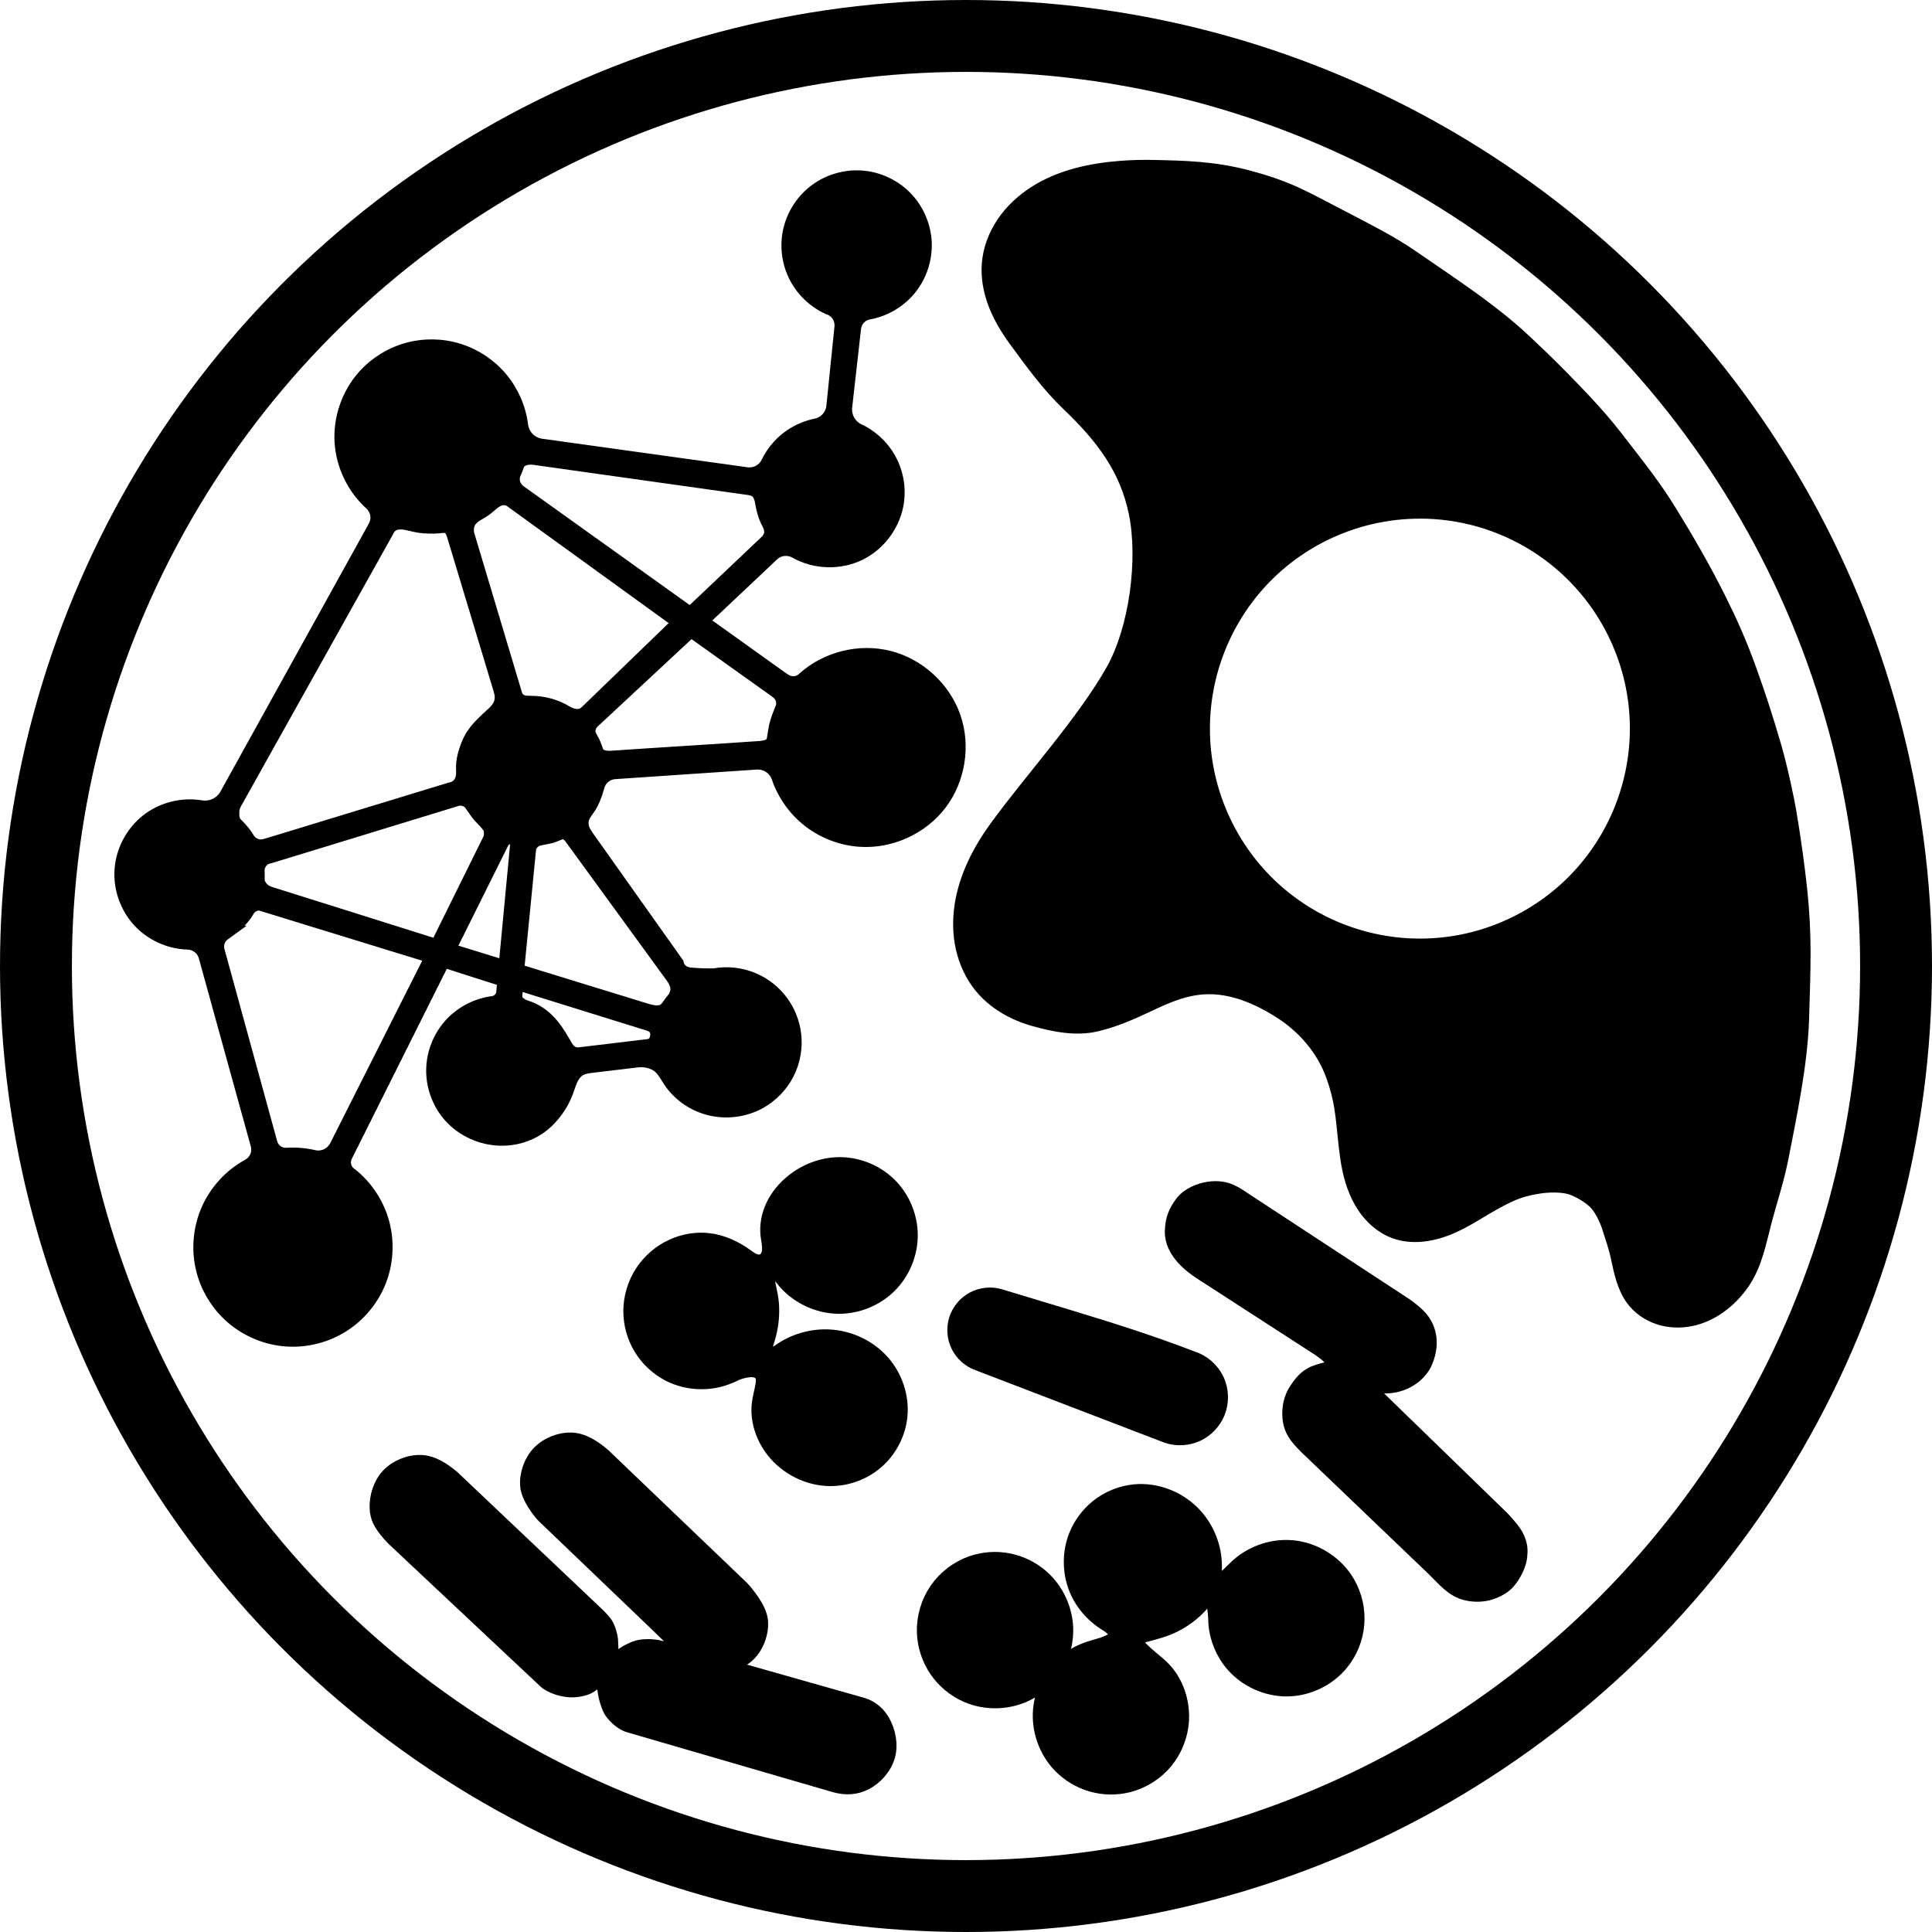 <?xml version="1.0" encoding="UTF-8" standalone="no"?>
<svg
   xmlns:dc="http://purl.org/dc/elements/1.1/"
   xmlns:cc="http://creativecommons.org/ns#"
   xmlns:rdf="http://www.w3.org/1999/02/22-rdf-syntax-ns#"
   xmlns:svg="http://www.w3.org/2000/svg"
   xmlns="http://www.w3.org/2000/svg"
   xmlns:sodipodi="http://sodipodi.sourceforge.net/DTD/sodipodi-0.dtd"
   xmlns:inkscape="http://www.inkscape.org/namespaces/inkscape"
   width="107.5mm"
   height="107.5mm"
   viewBox="0 0 107.5 107.5"
   version="1.1"
   id="svg14468"
   inkscape:version="1.0.1 (3bc2e813f5, 2020-09-07)"
   sodipodi:docname="lee_lab_logo_v3_bw_for letterhead.svg"
   inkscape:export-filename="C:\Users\senti\Documents\art_projects_and_works\lee_lab_logo\lee_lab_logo_v3_bw_for letterhead.png"
   inkscape:export-xdpi="300"
   inkscape:export-ydpi="300">
  <defs
     id="defs14462">
    <inkscape:path-effect
       effect="spiro"
       id="path-effect1511"
       is_visible="true"
       lpeversion="1" />
    <inkscape:path-effect
       effect="spiro"
       id="path-effect1507"
       is_visible="true"
       lpeversion="1" />
    <inkscape:path-effect
       effect="spiro"
       id="path-effect1503"
       is_visible="true"
       lpeversion="1" />
    <inkscape:path-effect
       effect="spiro"
       id="path-effect1499"
       is_visible="true"
       lpeversion="1" />
    <inkscape:path-effect
       effect="spiro"
       id="path-effect1491"
       is_visible="true"
       lpeversion="1" />
    <inkscape:path-effect
       effect="spiro"
       id="path-effect1485"
       is_visible="true"
       lpeversion="1" />
    <inkscape:path-effect
       effect="spiro"
       id="path-effect1481"
       is_visible="true"
       lpeversion="1" />
    <inkscape:path-effect
       effect="spiro"
       id="path-effect1477"
       is_visible="true"
       lpeversion="1" />
    <inkscape:path-effect
       effect="spiro"
       id="path-effect1471"
       is_visible="true"
       lpeversion="1" />
    <inkscape:path-effect
       effect="spiro"
       id="path-effect1467"
       is_visible="true"
       lpeversion="1" />
    <inkscape:path-effect
       effect="spiro"
       id="path-effect1461"
       is_visible="true"
       lpeversion="1" />
    <inkscape:path-effect
       effect="spiro"
       id="path-effect1455"
       is_visible="true"
       lpeversion="1" />
    <inkscape:path-effect
       effect="spiro"
       id="path-effect1449"
       is_visible="true"
       lpeversion="1" />
    <inkscape:path-effect
       effect="spiro"
       id="path-effect1445"
       is_visible="true"
       lpeversion="1" />
    <inkscape:path-effect
       effect="spiro"
       id="path-effect1441"
       is_visible="true"
       lpeversion="1" />
    <inkscape:path-effect
       effect="spiro"
       id="path-effect1437"
       is_visible="true"
       lpeversion="1" />
    <inkscape:path-effect
       effect="spiro"
       id="path-effect1433"
       is_visible="true"
       lpeversion="1" />
    <inkscape:path-effect
       effect="spiro"
       id="path-effect1429"
       is_visible="true"
       lpeversion="1" />
    <inkscape:path-effect
       effect="spiro"
       id="path-effect1425"
       is_visible="true"
       lpeversion="1" />
    <inkscape:path-effect
       effect="spiro"
       id="path-effect1421"
       is_visible="true"
       lpeversion="1" />
    <inkscape:path-effect
       effect="spiro"
       id="path-effect1417"
       is_visible="true"
       lpeversion="1" />
    <inkscape:path-effect
       effect="spiro"
       id="path-effect1413"
       is_visible="true"
       lpeversion="1" />
    <inkscape:path-effect
       effect="spiro"
       id="path-effect1409"
       is_visible="true"
       lpeversion="1" />
    <inkscape:path-effect
       effect="spiro"
       id="path-effect1405"
       is_visible="true"
       lpeversion="1" />
    <inkscape:path-effect
       effect="spiro"
       id="path-effect1401"
       is_visible="true"
       lpeversion="1" />
    <inkscape:path-effect
       effect="spiro"
       id="path-effect1397"
       is_visible="true"
       lpeversion="1" />
    <inkscape:path-effect
       effect="spiro"
       id="path-effect1378"
       is_visible="true"
       lpeversion="1" />
    <inkscape:path-effect
       effect="spiro"
       id="path-effect1374"
       is_visible="true"
       lpeversion="1" />
    <inkscape:path-effect
       effect="spiro"
       id="path-effect1370"
       is_visible="true"
       lpeversion="1" />
    <inkscape:path-effect
       effect="spiro"
       id="path-effect1366"
       is_visible="true"
       lpeversion="1" />
    <inkscape:path-effect
       effect="spiro"
       id="path-effect1617"
       is_visible="true"
       lpeversion="1" />
    <inkscape:path-effect
       effect="spiro"
       id="path-effect1611"
       is_visible="true"
       lpeversion="1" />
    <inkscape:path-effect
       effect="spiro"
       id="path-effect1605"
       is_visible="true"
       lpeversion="1" />
    <inkscape:path-effect
       effect="spiro"
       id="path-effect1597"
       is_visible="true"
       lpeversion="1" />
    <inkscape:path-effect
       effect="spiro"
       id="path-effect1593"
       is_visible="true"
       lpeversion="1" />
    <inkscape:path-effect
       effect="spiro"
       id="path-effect1588"
       is_visible="true"
       lpeversion="1" />
    <inkscape:path-effect
       effect="spiro"
       id="path-effect1561"
       is_visible="true"
       lpeversion="1" />
    <inkscape:path-effect
       effect="spiro"
       id="path-effect1557"
       is_visible="true"
       lpeversion="1" />
    <inkscape:path-effect
       effect="spiro"
       id="path-effect1553"
       is_visible="true"
       lpeversion="1" />
    <inkscape:path-effect
       effect="spiro"
       id="path-effect1549"
       is_visible="true"
       lpeversion="1" />
    <inkscape:path-effect
       effect="spiro"
       id="path-effect1545"
       is_visible="true"
       lpeversion="1" />
    <inkscape:path-effect
       effect="spiro"
       id="path-effect1541"
       is_visible="true"
       lpeversion="1" />
    <inkscape:path-effect
       effect="spiro"
       id="path-effect1537"
       is_visible="true"
       lpeversion="1" />
    <inkscape:path-effect
       effect="spiro"
       id="path-effect1533"
       is_visible="true"
       lpeversion="1" />
    <inkscape:path-effect
       effect="spiro"
       id="path-effect1529"
       is_visible="true"
       lpeversion="1" />
    <inkscape:path-effect
       effect="spiro"
       id="path-effect1383"
       is_visible="true"
       lpeversion="1" />
    <inkscape:path-effect
       effect="spiro"
       id="path-effect1379"
       is_visible="true"
       lpeversion="1" />
    <inkscape:path-effect
       effect="spiro"
       id="path-effect1375"
       is_visible="true"
       lpeversion="1" />
    <inkscape:path-effect
       effect="spiro"
       id="path-effect1369"
       is_visible="true"
       lpeversion="1" />
    <inkscape:path-effect
       effect="spiro"
       id="path-effect1365"
       is_visible="true"
       lpeversion="1" />
    <inkscape:path-effect
       effect="spiro"
       id="path-effect1361"
       is_visible="true"
       lpeversion="1" />
    <inkscape:path-effect
       effect="spiro"
       id="path-effect1353"
       is_visible="true"
       lpeversion="1" />
    <inkscape:path-effect
       effect="spiro"
       id="path-effect1349"
       is_visible="true"
       lpeversion="1" />
    <inkscape:path-effect
       effect="spiro"
       id="path-effect1345"
       is_visible="true"
       lpeversion="1" />
    <inkscape:path-effect
       effect="spiro"
       id="path-effect1337"
       is_visible="true"
       lpeversion="1" />
    <inkscape:path-effect
       effect="spiro"
       id="path-effect1333"
       is_visible="true"
       lpeversion="1" />
    <inkscape:path-effect
       effect="spiro"
       id="path-effect1329"
       is_visible="true"
       lpeversion="1" />
    <inkscape:path-effect
       effect="spiro"
       id="path-effect1321"
       is_visible="true"
       lpeversion="1" />
    <inkscape:path-effect
       effect="spiro"
       id="path-effect1317"
       is_visible="true"
       lpeversion="1" />
    <inkscape:path-effect
       effect="spiro"
       id="path-effect1312"
       is_visible="true"
       lpeversion="1" />
    <inkscape:path-effect
       effect="spiro"
       id="path-effect1304"
       is_visible="true"
       lpeversion="1" />
    <inkscape:path-effect
       effect="spiro"
       id="path-effect1285"
       is_visible="true"
       lpeversion="1" />
    <inkscape:path-effect
       effect="spiro"
       id="path-effect1342"
       is_visible="true"
       lpeversion="1" />
    <inkscape:path-effect
       effect="spiro"
       id="path-effect1338"
       is_visible="true"
       lpeversion="1" />
    <inkscape:path-effect
       effect="spiro"
       id="path-effect1334"
       is_visible="true"
       lpeversion="1" />
    <inkscape:path-effect
       effect="spiro"
       id="path-effect1324"
       is_visible="true"
       lpeversion="1" />
    <inkscape:path-effect
       effect="spiro"
       id="path-effect1320"
       is_visible="true"
       lpeversion="1" />
    <inkscape:path-effect
       effect="spiro"
       id="path-effect1316"
       is_visible="true"
       lpeversion="1" />
    <inkscape:path-effect
       effect="spiro"
       id="path-effect1310"
       is_visible="true"
       lpeversion="1" />
    <inkscape:path-effect
       effect="spiro"
       id="path-effect1306"
       is_visible="true"
       lpeversion="1" />
    <inkscape:path-effect
       effect="spiro"
       id="path-effect1302"
       is_visible="true"
       lpeversion="1" />
    <inkscape:path-effect
       effect="spiro"
       id="path-effect1294"
       is_visible="true"
       lpeversion="1" />
    <inkscape:path-effect
       effect="spiro"
       id="path-effect1290"
       is_visible="true"
       lpeversion="1" />
    <inkscape:path-effect
       effect="spiro"
       id="path-effect1286"
       is_visible="true"
       lpeversion="1" />
    <inkscape:path-effect
       effect="spiro"
       id="path-effect1267"
       is_visible="true"
       lpeversion="1" />
    <inkscape:path-effect
       effect="spiro"
       id="path-effect1255"
       is_visible="true"
       lpeversion="1" />
    <inkscape:path-effect
       effect="spiro"
       id="path-effect1251"
       is_visible="true"
       lpeversion="1" />
    <inkscape:path-effect
       effect="spiro"
       id="path-effect1247"
       is_visible="true"
       lpeversion="1" />
    <inkscape:path-effect
       effect="spiro"
       id="path-effect2615"
       is_visible="true"
       lpeversion="1" />
    <inkscape:path-effect
       effect="spiro"
       id="path-effect2609"
       is_visible="true"
       lpeversion="1" />
    <inkscape:path-effect
       effect="spiro"
       id="path-effect2605"
       is_visible="true"
       lpeversion="1" />
    <inkscape:path-effect
       effect="spiro"
       id="path-effect2601"
       is_visible="true"
       lpeversion="1" />
    <inkscape:path-effect
       effect="spiro"
       id="path-effect2595"
       is_visible="true"
       lpeversion="1" />
    <inkscape:path-effect
       effect="spiro"
       id="path-effect2581"
       is_visible="true"
       lpeversion="1" />
    <inkscape:path-effect
       effect="spiro"
       id="path-effect2577"
       is_visible="true"
       lpeversion="1" />
    <inkscape:path-effect
       effect="spiro"
       id="path-effect2573"
       is_visible="true"
       lpeversion="1" />
    <inkscape:path-effect
       effect="spiro"
       id="path-effect2565"
       is_visible="true"
       lpeversion="1" />
    <inkscape:path-effect
       effect="spiro"
       id="path-effect2559"
       is_visible="true"
       lpeversion="1" />
    <inkscape:path-effect
       effect="spiro"
       id="path-effect2540"
       is_visible="true"
       lpeversion="1" />
    <inkscape:path-effect
       effect="spiro"
       id="path-effect2536"
       is_visible="true"
       lpeversion="1" />
    <inkscape:path-effect
       effect="spiro"
       id="path-effect2528"
       is_visible="true"
       lpeversion="1" />
    <inkscape:path-effect
       effect="spiro"
       id="path-effect2524"
       is_visible="true"
       lpeversion="1" />
    <inkscape:path-effect
       effect="spiro"
       id="path-effect2520"
       is_visible="true"
       lpeversion="1" />
    <inkscape:path-effect
       effect="spiro"
       id="path-effect2512"
       is_visible="true"
       lpeversion="1" />
    <inkscape:path-effect
       effect="spiro"
       id="path-effect2508"
       is_visible="true"
       lpeversion="1" />
    <inkscape:path-effect
       effect="spiro"
       id="path-effect2504"
       is_visible="true"
       lpeversion="1" />
    <inkscape:path-effect
       effect="spiro"
       id="path-effect2500"
       is_visible="true"
       lpeversion="1" />
    <inkscape:path-effect
       effect="spiro"
       id="path-effect2496"
       is_visible="true"
       lpeversion="1" />
    <inkscape:path-effect
       effect="spiro"
       id="path-effect2484"
       is_visible="true"
       lpeversion="1" />
    <inkscape:path-effect
       effect="spiro"
       id="path-effect2480"
       is_visible="true"
       lpeversion="1" />
    <inkscape:path-effect
       effect="spiro"
       id="path-effect2476"
       is_visible="true"
       lpeversion="1" />
    <inkscape:path-effect
       effect="spiro"
       id="path-effect2457"
       is_visible="true"
       lpeversion="1" />
    <inkscape:path-effect
       effect="spiro"
       id="path-effect2449"
       is_visible="true"
       lpeversion="1" />
    <inkscape:path-effect
       effect="spiro"
       id="path-effect2445"
       is_visible="true"
       lpeversion="1" />
    <inkscape:path-effect
       effect="spiro"
       id="path-effect2441"
       is_visible="true"
       lpeversion="1" />
    <inkscape:path-effect
       effect="spiro"
       id="path-effect2437"
       is_visible="true"
       lpeversion="1" />
    <inkscape:path-effect
       effect="spiro"
       id="path-effect2431"
       is_visible="true"
       lpeversion="1" />
    <inkscape:path-effect
       effect="spiro"
       id="path-effect2427"
       is_visible="true"
       lpeversion="1" />
    <inkscape:path-effect
       effect="spiro"
       id="path-effect2423"
       is_visible="true"
       lpeversion="1" />
    <inkscape:path-effect
       effect="spiro"
       id="path-effect2415"
       is_visible="true"
       lpeversion="1" />
    <inkscape:path-effect
       effect="spiro"
       id="path-effect2411"
       is_visible="true"
       lpeversion="1" />
    <inkscape:path-effect
       effect="spiro"
       id="path-effect2407"
       is_visible="true"
       lpeversion="1" />
    <inkscape:path-effect
       effect="spiro"
       id="path-effect2403"
       is_visible="true"
       lpeversion="1" />
    <inkscape:path-effect
       effect="spiro"
       id="path-effect2399"
       is_visible="true"
       lpeversion="1" />
    <inkscape:path-effect
       effect="spiro"
       id="path-effect2376"
       is_visible="true"
       lpeversion="1" />
    <inkscape:path-effect
       effect="spiro"
       id="path-effect2372"
       is_visible="true"
       lpeversion="1" />
    <inkscape:path-effect
       effect="spiro"
       id="path-effect2364"
       is_visible="true"
       lpeversion="1" />
    <inkscape:path-effect
       effect="spiro"
       id="path-effect2360"
       is_visible="true"
       lpeversion="1" />
    <inkscape:path-effect
       effect="spiro"
       id="path-effect2356"
       is_visible="true"
       lpeversion="1" />
    <inkscape:path-effect
       effect="spiro"
       id="path-effect2348"
       is_visible="true"
       lpeversion="1" />
    <inkscape:path-effect
       effect="spiro"
       id="path-effect2344"
       is_visible="true"
       lpeversion="1" />
    <inkscape:path-effect
       effect="spiro"
       id="path-effect2340"
       is_visible="true"
       lpeversion="1" />
    <inkscape:path-effect
       effect="spiro"
       id="path-effect2334"
       is_visible="true"
       lpeversion="1" />
    <inkscape:path-effect
       effect="spiro"
       id="path-effect2330"
       is_visible="true"
       lpeversion="1" />
    <inkscape:path-effect
       effect="spiro"
       id="path-effect2326"
       is_visible="true"
       lpeversion="1" />
    <inkscape:path-effect
       effect="spiro"
       id="path-effect2320"
       is_visible="true"
       lpeversion="1" />
    <inkscape:path-effect
       effect="spiro"
       id="path-effect2316"
       is_visible="true"
       lpeversion="1" />
    <inkscape:path-effect
       effect="spiro"
       id="path-effect2312"
       is_visible="true"
       lpeversion="1" />
    <inkscape:path-effect
       effect="spiro"
       id="path-effect2308"
       is_visible="true"
       lpeversion="1" />
    <inkscape:path-effect
       effect="spiro"
       id="path-effect2295"
       is_visible="true"
       lpeversion="1" />
    <inkscape:path-effect
       effect="spiro"
       id="path-effect2291"
       is_visible="true"
       lpeversion="1" />
    <inkscape:path-effect
       effect="spiro"
       id="path-effect12572"
       is_visible="true"
       lpeversion="1" />
    <inkscape:path-effect
       effect="spiro"
       id="path-effect12370"
       is_visible="true"
       lpeversion="1" />
    <inkscape:path-effect
       effect="spiro"
       id="path-effect12372"
       is_visible="true"
       lpeversion="1" />
    <inkscape:path-effect
       effect="spiro"
       id="path-effect12374"
       is_visible="true"
       lpeversion="1" />
    <inkscape:path-effect
       effect="spiro"
       id="path-effect12376"
       is_visible="true"
       lpeversion="1" />
    <inkscape:path-effect
       effect="spiro"
       id="path-effect12378"
       is_visible="true"
       lpeversion="1" />
    <inkscape:path-effect
       effect="spiro"
       id="path-effect12380"
       is_visible="true"
       lpeversion="1" />
    <inkscape:path-effect
       effect="spiro"
       id="path-effect12382"
       is_visible="true"
       lpeversion="1" />
    <inkscape:path-effect
       effect="spiro"
       id="path-effect12384"
       is_visible="true"
       lpeversion="1" />
    <inkscape:path-effect
       effect="spiro"
       id="path-effect12386"
       is_visible="true"
       lpeversion="1" />
    <inkscape:path-effect
       effect="spiro"
       id="path-effect12388"
       is_visible="true"
       lpeversion="1" />
    <inkscape:path-effect
       effect="spiro"
       id="path-effect12390"
       is_visible="true"
       lpeversion="1" />
    <inkscape:path-effect
       effect="spiro"
       id="path-effect12392"
       is_visible="true"
       lpeversion="1" />
    <inkscape:path-effect
       effect="spiro"
       id="path-effect12394"
       is_visible="true"
       lpeversion="1" />
    <inkscape:path-effect
       effect="spiro"
       id="path-effect12396"
       is_visible="true"
       lpeversion="1" />
    <inkscape:path-effect
       effect="spiro"
       id="path-effect12398"
       is_visible="true"
       lpeversion="1" />
    <inkscape:path-effect
       effect="spiro"
       id="path-effect12400"
       is_visible="true"
       lpeversion="1" />
    <inkscape:path-effect
       effect="spiro"
       id="path-effect12402"
       is_visible="true"
       lpeversion="1" />
    <inkscape:path-effect
       effect="spiro"
       id="path-effect12404"
       is_visible="true"
       lpeversion="1" />
    <inkscape:path-effect
       effect="spiro"
       id="path-effect12406"
       is_visible="true"
       lpeversion="1" />
    <inkscape:path-effect
       effect="spiro"
       id="path-effect12408"
       is_visible="true"
       lpeversion="1" />
    <inkscape:path-effect
       effect="spiro"
       id="path-effect12410"
       is_visible="true"
       lpeversion="1" />
    <inkscape:path-effect
       effect="spiro"
       id="path-effect12412"
       is_visible="true"
       lpeversion="1" />
    <inkscape:path-effect
       effect="spiro"
       id="path-effect12414"
       is_visible="true"
       lpeversion="1" />
    <inkscape:path-effect
       effect="spiro"
       id="path-effect12416"
       is_visible="true"
       lpeversion="1" />
    <inkscape:path-effect
       effect="spiro"
       id="path-effect12418"
       is_visible="true"
       lpeversion="1" />
    <inkscape:path-effect
       effect="spiro"
       id="path-effect12420"
       is_visible="true"
       lpeversion="1" />
    <inkscape:path-effect
       effect="spiro"
       id="path-effect12422"
       is_visible="true"
       lpeversion="1" />
    <inkscape:path-effect
       effect="spiro"
       id="path-effect12424"
       is_visible="true"
       lpeversion="1" />
    <inkscape:path-effect
       effect="spiro"
       id="path-effect12426"
       is_visible="true"
       lpeversion="1" />
    <inkscape:path-effect
       effect="spiro"
       id="path-effect12428"
       is_visible="true"
       lpeversion="1" />
    <inkscape:path-effect
       effect="spiro"
       id="path-effect12430"
       is_visible="true"
       lpeversion="1" />
    <inkscape:path-effect
       effect="spiro"
       id="path-effect12432"
       is_visible="true"
       lpeversion="1" />
    <inkscape:path-effect
       effect="spiro"
       id="path-effect12434"
       is_visible="true"
       lpeversion="1" />
    <inkscape:path-effect
       effect="spiro"
       id="path-effect12436"
       is_visible="true"
       lpeversion="1" />
    <inkscape:path-effect
       effect="spiro"
       id="path-effect12438"
       is_visible="true"
       lpeversion="1" />
    <inkscape:path-effect
       effect="spiro"
       id="path-effect12440"
       is_visible="true"
       lpeversion="1" />
    <inkscape:path-effect
       effect="spiro"
       id="path-effect12442"
       is_visible="true"
       lpeversion="1" />
    <inkscape:path-effect
       effect="spiro"
       id="path-effect12444"
       is_visible="true"
       lpeversion="1" />
    <inkscape:path-effect
       effect="spiro"
       id="path-effect12446"
       is_visible="true"
       lpeversion="1" />
    <inkscape:path-effect
       effect="spiro"
       id="path-effect12448"
       is_visible="true"
       lpeversion="1" />
    <inkscape:path-effect
       effect="spiro"
       id="path-effect12450"
       is_visible="true"
       lpeversion="1" />
    <inkscape:path-effect
       effect="spiro"
       id="path-effect12452"
       is_visible="true"
       lpeversion="1" />
    <inkscape:path-effect
       effect="spiro"
       id="path-effect12454"
       is_visible="true"
       lpeversion="1" />
    <inkscape:path-effect
       effect="spiro"
       id="path-effect12456"
       is_visible="true"
       lpeversion="1" />
    <inkscape:path-effect
       effect="spiro"
       id="path-effect12458"
       is_visible="true"
       lpeversion="1" />
    <inkscape:path-effect
       effect="spiro"
       id="path-effect12460"
       is_visible="true"
       lpeversion="1" />
    <inkscape:path-effect
       effect="spiro"
       id="path-effect12462"
       is_visible="true"
       lpeversion="1" />
    <inkscape:path-effect
       effect="spiro"
       id="path-effect12464"
       is_visible="true"
       lpeversion="1" />
    <inkscape:path-effect
       effect="spiro"
       id="path-effect12466"
       is_visible="true"
       lpeversion="1" />
    <inkscape:path-effect
       effect="spiro"
       id="path-effect12468"
       is_visible="true"
       lpeversion="1" />
    <inkscape:path-effect
       effect="spiro"
       id="path-effect12470"
       is_visible="true"
       lpeversion="1" />
    <inkscape:path-effect
       effect="spiro"
       id="path-effect12472"
       is_visible="true"
       lpeversion="1" />
    <inkscape:path-effect
       effect="spiro"
       id="path-effect12474"
       is_visible="true"
       lpeversion="1" />
    <inkscape:path-effect
       effect="spiro"
       id="path-effect12476"
       is_visible="true"
       lpeversion="1" />
    <inkscape:path-effect
       effect="spiro"
       id="path-effect12478"
       is_visible="true"
       lpeversion="1" />
    <inkscape:path-effect
       effect="spiro"
       id="path-effect12480"
       is_visible="true"
       lpeversion="1" />
    <inkscape:path-effect
       effect="spiro"
       id="path-effect12482"
       is_visible="true"
       lpeversion="1" />
    <inkscape:path-effect
       effect="spiro"
       id="path-effect12484"
       is_visible="true"
       lpeversion="1" />
    <inkscape:path-effect
       effect="spiro"
       id="path-effect12486"
       is_visible="true"
       lpeversion="1" />
    <inkscape:path-effect
       effect="spiro"
       id="path-effect12488"
       is_visible="true"
       lpeversion="1" />
    <inkscape:path-effect
       effect="spiro"
       id="path-effect12490"
       is_visible="true"
       lpeversion="1" />
    <inkscape:path-effect
       effect="spiro"
       id="path-effect12492"
       is_visible="true"
       lpeversion="1" />
    <inkscape:path-effect
       effect="spiro"
       id="path-effect12494"
       is_visible="true"
       lpeversion="1" />
    <inkscape:path-effect
       effect="spiro"
       id="path-effect12496"
       is_visible="true"
       lpeversion="1" />
    <inkscape:path-effect
       effect="spiro"
       id="path-effect12498"
       is_visible="true"
       lpeversion="1" />
    <inkscape:path-effect
       effect="spiro"
       id="path-effect12500"
       is_visible="true"
       lpeversion="1" />
    <inkscape:path-effect
       effect="spiro"
       id="path-effect12502"
       is_visible="true"
       lpeversion="1" />
    <inkscape:path-effect
       effect="spiro"
       id="path-effect12504"
       is_visible="true"
       lpeversion="1" />
    <inkscape:path-effect
       effect="spiro"
       id="path-effect12506"
       is_visible="true"
       lpeversion="1" />
    <inkscape:path-effect
       effect="spiro"
       id="path-effect12508"
       is_visible="true"
       lpeversion="1" />
    <inkscape:path-effect
       effect="spiro"
       id="path-effect12510"
       is_visible="true"
       lpeversion="1" />
    <inkscape:path-effect
       effect="spiro"
       id="path-effect12512"
       is_visible="true"
       lpeversion="1" />
    <inkscape:path-effect
       effect="spiro"
       id="path-effect12514"
       is_visible="true"
       lpeversion="1" />
    <inkscape:path-effect
       effect="spiro"
       id="path-effect12516"
       is_visible="true"
       lpeversion="1" />
    <inkscape:path-effect
       effect="spiro"
       id="path-effect12518"
       is_visible="true"
       lpeversion="1" />
    <inkscape:path-effect
       effect="spiro"
       id="path-effect12520"
       is_visible="true"
       lpeversion="1" />
    <inkscape:path-effect
       effect="spiro"
       id="path-effect12522"
       is_visible="true"
       lpeversion="1" />
    <inkscape:path-effect
       effect="spiro"
       id="path-effect12524"
       is_visible="true"
       lpeversion="1" />
    <inkscape:path-effect
       effect="spiro"
       id="path-effect12526"
       is_visible="true"
       lpeversion="1" />
    <inkscape:path-effect
       effect="spiro"
       id="path-effect12528"
       is_visible="true"
       lpeversion="1" />
    <inkscape:path-effect
       effect="spiro"
       id="path-effect12530"
       is_visible="true"
       lpeversion="1" />
    <inkscape:path-effect
       effect="spiro"
       id="path-effect12532"
       is_visible="true"
       lpeversion="1" />
    <inkscape:path-effect
       effect="spiro"
       id="path-effect12534"
       is_visible="true"
       lpeversion="1" />
    <inkscape:path-effect
       effect="spiro"
       id="path-effect12536"
       is_visible="true"
       lpeversion="1" />
    <inkscape:path-effect
       effect="spiro"
       id="path-effect12538"
       is_visible="true"
       lpeversion="1" />
    <inkscape:path-effect
       effect="spiro"
       id="path-effect12540"
       is_visible="true"
       lpeversion="1" />
    <inkscape:path-effect
       effect="spiro"
       id="path-effect12542"
       is_visible="true"
       lpeversion="1" />
    <inkscape:path-effect
       effect="spiro"
       id="path-effect12544"
       is_visible="true"
       lpeversion="1" />
    <inkscape:path-effect
       effect="spiro"
       id="path-effect12546"
       is_visible="true"
       lpeversion="1" />
    <inkscape:path-effect
       effect="spiro"
       id="path-effect12548"
       is_visible="true"
       lpeversion="1" />
    <inkscape:path-effect
       effect="spiro"
       id="path-effect12550"
       is_visible="true"
       lpeversion="1" />
    <inkscape:path-effect
       effect="spiro"
       id="path-effect12552"
       is_visible="true"
       lpeversion="1" />
    <inkscape:path-effect
       effect="spiro"
       id="path-effect12554"
       is_visible="true"
       lpeversion="1" />
    <inkscape:path-effect
       effect="spiro"
       id="path-effect12556"
       is_visible="true"
       lpeversion="1" />
    <inkscape:path-effect
       effect="spiro"
       id="path-effect12558"
       is_visible="true"
       lpeversion="1" />
    <inkscape:path-effect
       effect="spiro"
       id="path-effect12560"
       is_visible="true"
       lpeversion="1" />
    <inkscape:path-effect
       effect="spiro"
       id="path-effect12562"
       is_visible="true"
       lpeversion="1" />
    <inkscape:path-effect
       effect="spiro"
       id="path-effect12564"
       is_visible="true"
       lpeversion="1" />
    <inkscape:path-effect
       effect="spiro"
       id="path-effect12566"
       is_visible="true"
       lpeversion="1" />
    <inkscape:path-effect
       effect="spiro"
       id="path-effect12568"
       is_visible="true"
       lpeversion="1" />
    <inkscape:path-effect
       effect="spiro"
       id="path-effect12570"
       is_visible="true"
       lpeversion="1" />
  </defs>
  <sodipodi:namedview
     id="base"
     pagecolor="#ffffff"
     bordercolor="#666666"
     borderopacity="1.0"
     inkscape:pageopacity="0.0"
     inkscape:pageshadow="2"
     inkscape:zoom="0.99999999"
     inkscape:cx="-15.050512"
     inkscape:cy="244.86164"
     inkscape:document-units="mm"
     inkscape:current-layer="layer2"
     inkscape:document-rotation="0"
     showgrid="false"
     inkscape:pagecheckerboard="true"
     inkscape:window-width="1920"
     inkscape:window-height="1017"
     inkscape:window-x="-8"
     inkscape:window-y="-8"
     inkscape:window-maximized="1"
     inkscape:snap-object-midpoints="true"
     inkscape:snap-global="false"
     inkscape:snap-bbox="true"
     inkscape:object-paths="true"
     inkscape:snap-intersection-paths="true"
     inkscape:snap-smooth-nodes="true"
     inkscape:snap-midpoints="true" />
  <g
     inkscape:label="Layer 1"
     inkscape:groupmode="layer"
     id="layer1"
     transform="translate(-22.155,-6.653)"
     style="display:none">
    <g
       id="g6684"
       style="fill:none;stroke-width:1.25;stroke-miterlimit:4;stroke-dasharray:none">
      <path
         style="fill:none;stroke:#000000;stroke-width:1.25;stroke-linecap:butt;stroke-linejoin:miter;stroke-miterlimit:4;stroke-dasharray:none;stroke-opacity:1"
         d="M 44.864,31.296 65.348,32.761 51.101,48.021 44.864,31.296"
         id="path6654"
         sodipodi:nodetypes="cccc" />
      <path
         style="fill:none;stroke:#000000;stroke-width:1.25;stroke-linecap:butt;stroke-linejoin:miter;stroke-miterlimit:4;stroke-dasharray:none;stroke-opacity:1"
         d="m 51.101,48.021 -0.472,15.403 11.379,-2.228 -10.907,-13.175"
         id="path6656" />
      <path
         style="fill:none;stroke:#000000;stroke-width:1.25;stroke-linecap:butt;stroke-linejoin:miter;stroke-miterlimit:4;stroke-dasharray:none;stroke-opacity:1"
         d="M 68.11,45.659 51.101,48.021 34.043,54.493 40.612,73.157"
         id="path6664"
         sodipodi:nodetypes="cccc" />
      <path
         style="fill:none;stroke:#000000;stroke-width:1.25;stroke-linecap:butt;stroke-linejoin:miter;stroke-miterlimit:4;stroke-dasharray:none;stroke-opacity:1"
         d="M 65.873,20.068 65.348,32.761"
         id="path6666"
         sodipodi:nodetypes="cc" />
      <path
         style="fill:none;stroke:#000000;stroke-width:1.25;stroke-linecap:butt;stroke-linejoin:miter;stroke-miterlimit:4;stroke-dasharray:none;stroke-opacity:1"
         d="M 68.11,45.659 44.864,31.296"
         id="path6668" />
      <path
         style="fill:none;stroke:#000000;stroke-width:1.25;stroke-linecap:butt;stroke-linejoin:miter;stroke-miterlimit:4;stroke-dasharray:none;stroke-opacity:1"
         d="M 62.008,61.196 34.043,54.493"
         id="path6670" />
      <path
         style="fill:none;stroke:#000000;stroke-width:1.25;stroke-linecap:butt;stroke-linejoin:miter;stroke-miterlimit:4;stroke-dasharray:none;stroke-opacity:1"
         d="M 51.101,48.021 40.612,73.157"
         id="path6672"
         sodipodi:nodetypes="cc" />
      <path
         style="fill:none;stroke:#000000;stroke-width:1.25;stroke-linecap:butt;stroke-linejoin:miter;stroke-miterlimit:4;stroke-dasharray:none;stroke-opacity:1"
         d="m 34.043,54.493 v 0 L 44.864,31.296"
         id="path6674" />
    </g>
    <g
       id="g6740"
       style="fill:none;fill-opacity:1;stroke:#000000;stroke-opacity:1">
      <circle
         style="display:inline;opacity:0.992;fill:none;fill-opacity:1;stroke:#000000;stroke-width:0.75;stroke-opacity:1"
         id="path860-8-3-2-45"
         cx="44.864"
         cy="31.296"
         r="4.625" />
      <circle
         style="display:inline;opacity:0.992;fill:none;fill-opacity:1;stroke:#000000;stroke-width:0.5;stroke-opacity:1"
         id="path860-5-0-0-1-7-3"
         cx="62.008"
         cy="61.196"
         r="3.5" />
      <circle
         style="display:inline;opacity:0.992;fill:none;fill-opacity:1;stroke:#000000;stroke-width:0.5;stroke-opacity:1"
         id="path860-4-0-8-8-9"
         cx="50.628"
         cy="63.424"
         r="3.5" />
      <circle
         style="display:inline;opacity:0.992;fill:none;fill-opacity:1;stroke:#000000;stroke-width:0.5;stroke-opacity:1"
         id="path860-5-0-0-1-48-5-5"
         cx="51.101"
         cy="48.021"
         r="3.5" />
      <circle
         style="display:inline;opacity:0.992;fill:none;fill-opacity:1;stroke:#000000;stroke-width:0.5;stroke-opacity:1"
         id="path860-4-0-8-8-8-8"
         cx="34.043"
         cy="54.493"
         r="3.5" />
      <circle
         style="display:inline;opacity:0.992;fill:none;fill-opacity:1;stroke:#000000;stroke-width:0.5;stroke-opacity:1"
         id="path860-4-0-3-7"
         cx="65.873"
         cy="20.068"
         r="3.5" />
      <circle
         style="display:inline;opacity:0.992;fill:none;fill-opacity:1;stroke:#000000;stroke-width:0.5;stroke-opacity:1"
         id="path860-5-0-0-1-48-4"
         cx="65.348"
         cy="32.761"
         r="3.5" />
      <circle
         style="display:inline;opacity:0.992;fill:none;fill-opacity:1;stroke:#000000;stroke-width:0.5;stroke-opacity:1"
         id="path860-8-3-4-4"
         cx="40.612"
         cy="73.157"
         r="4.75" />
      <circle
         style="display:inline;opacity:0.992;fill:none;fill-opacity:1;stroke:#000000;stroke-width:0.5;stroke-opacity:1"
         id="path860-8-3-3-29"
         cx="68.11"
         cy="45.659"
         r="4.75" />
    </g>
    <g
       id="g6857-8"
       style="display:inline;opacity:0.999;fill:none;stroke-width:1.107"
       transform="matrix(0.903,0,0,0.903,7.334,5.836)">
      <circle
         style="fill:none;stroke:#000000;stroke-width:1.66;stroke-linecap:round;stroke-opacity:1"
         id="path833-6-5-3"
         cx="75.905"
         cy="60.403"
         r="51.75" />
    </g>
    <g
       id="g3940-9-1"
       transform="matrix(-1.346,-0.986,0.988,-1.35,-49.689,434.799)"
       style="opacity:0.999;fill:none;fill-opacity:1;stroke:#000000;stroke-width:0.449;stroke-opacity:1">
      <path
         style="fill:none;fill-opacity:1;stroke:#000000;stroke-width:0.449;stroke-linecap:butt;stroke-linejoin:miter;stroke-opacity:1"
         d="m 66.355,200.662 -6.237,2.32 0.14,-0.06 c -0.359,0.187 -0.798,0.211 -1.175,0.066 -0.377,-0.145 -0.687,-0.458 -0.828,-0.837 -0.141,-0.379 -0.111,-0.818 0.079,-1.174 0.191,-0.357 0.539,-0.625 0.933,-0.718 l -0.145,0.045 6.237,-2.32 1.8e-5,5e-5 c 0.359,-0.187 0.798,-0.211 1.175,-0.066 0.377,0.145 0.687,0.458 0.828,0.837 0.141,0.379 0.111,0.818 -0.079,1.174 -0.191,0.357 -0.539,0.625 -0.933,0.718 z"
         id="path3794-7-7-6-8"
         sodipodi:nodetypes="cccsccccscc"
         inkscape:original-d="m 66.355392,200.66161 -6.237231,2.32046 0.139737,-0.0605 c -0.66774,-0.25678 -2.339996,-0.14055 -2.002859,-0.77119 0.337141,-0.63062 0.674407,-1.26154 1.011797,-1.89272 l -0.145315,0.0455 6.23723,-2.32045 1.8e-5,5e-5 c 0.667903,0.25718 1.335523,0.51423 2.002868,0.77118 0.667341,0.25693 -0.674257,1.26194 -1.011803,1.89273 z"
         inkscape:path-effect="#path-effect12556" />
      <path
         style="fill:none;fill-opacity:1;stroke:#000000;stroke-width:0.449;stroke-linecap:butt;stroke-linejoin:miter;stroke-opacity:1"
         d="m 71.858,204.636 -6.598,-0.869 0.152,0.012 c -0.404,-0.003 -0.804,-0.187 -1.069,-0.492 -0.265,-0.305 -0.392,-0.726 -0.339,-1.127 0.053,-0.401 0.284,-0.775 0.62,-1.001 0.335,-0.226 0.769,-0.3 1.16,-0.198 l -0.15,-0.028 6.598,0.869 -7e-6,5e-5 c 0.404,0.003 0.804,0.187 1.069,0.492 0.265,0.305 0.392,0.726 0.339,1.127 -0.053,0.401 -0.284,0.775 -0.62,1.001 -0.335,0.226 -0.769,0.3 -1.16,0.198 z"
         id="path3794-7-5-4-3"
         sodipodi:nodetypes="cccsccccscc"
         inkscape:original-d="m 71.858196,204.6364 -6.597845,-0.86948 0.151812,0.0119 c -0.46984,-0.53951 -2.001937,-1.21967 -1.408796,-1.6191 0.59314,-0.39942 1.186527,-0.79903 1.780151,-1.19883 l -0.149721,-0.0278 6.597845,0.86948 -7e-6,5e-5 c 0.469792,0.53994 0.939395,1.07963 1.408806,1.6191 0.469412,0.53945 -1.186584,0.79946 -1.780162,1.19884 z"
         inkscape:path-effect="#path-effect12558" />
      <path
         style="fill:none;fill-opacity:1;stroke:#000000;stroke-width:0.449;stroke-linecap:butt;stroke-linejoin:miter;stroke-opacity:1"
         d="m 75.476,201.079 -6.602,-0.835 0.152,0.011 c -0.404,-0.001 -0.805,-0.183 -1.072,-0.486 -0.267,-0.304 -0.396,-0.724 -0.345,-1.125 0.051,-0.401 0.28,-0.776 0.615,-1.004 0.334,-0.228 0.767,-0.304 1.159,-0.204 l -0.15,-0.027 6.602,0.835 -7e-6,4e-5 c 0.404,0.001 0.805,0.183 1.072,0.486 0.267,0.304 0.396,0.724 0.345,1.125 -0.051,0.401 -0.28,0.776 -0.615,1.004 -0.334,0.228 -0.767,0.304 -1.159,0.204 z"
         id="path3794-7-4-29-5"
         sodipodi:nodetypes="cccsccccscc"
         inkscape:original-d="m 75.475853,201.07933 -6.60226,-0.8353 0.151872,0.0111 c -0.472628,-0.53706 -2.008228,-1.20928 -1.417164,-1.61177 0.591063,-0.40249 1.182373,-0.80517 1.773918,-1.20804 l -0.149864,-0.027 6.602261,0.8353 -7e-6,4e-5 c 0.472583,0.5375 0.944975,1.07475 1.417174,1.61178 0.4722,0.53702 -1.182427,0.8056 -1.773929,1.20805 z"
         inkscape:path-effect="#path-effect12560" />
    </g>
    <g
       id="g4120-9"
       style="opacity:0.999;fill:none;fill-opacity:1;stroke:#000000;stroke-width:0.407;stroke-opacity:1"
       transform="matrix(1.39,-1.205,1.208,1.394,-234.074,-118.986)">
      <circle
         style="display:inline;opacity:0.992;fill:none;fill-opacity:1;stroke:#000000;stroke-width:0.407;stroke-opacity:1"
         id="path860-8-3-4-1-8-3"
         cx="55.731"
         cy="200.637"
         r="2.159" />
      <circle
         style="display:inline;opacity:0.992;fill:none;fill-opacity:1;stroke:#000000;stroke-width:0.407;stroke-opacity:1"
         id="path860-8-3-4-1-8-2-0"
         cx="51.027"
         cy="199.288"
         r="2.159" />
      <circle
         style="display:inline;opacity:0.992;fill:none;fill-opacity:1;stroke:#000000;stroke-width:0.407;stroke-opacity:1"
         id="path860-8-3-4-1-8-1-04"
         cx="51.972"
         cy="203.54"
         r="2.159" />
      <circle
         style="display:inline;opacity:0.992;fill:none;fill-opacity:1;stroke:#000000;stroke-width:0.407;stroke-opacity:1"
         id="path860-8-3-4-1-8-4-3"
         cx="57.925"
         cy="204.769"
         r="2.159" />
    </g>
    <g
       id="g4179-9"
       transform="matrix(1.839,-0.006,0.006,1.845,-83.784,-296.166)"
       style="opacity:0.999;fill:none;fill-opacity:1;stroke:#000000;stroke-width:0.407;stroke-opacity:1">
      <g
         id="g1478"
         transform="translate(0.7,0.129)"
         style="fill:none">
        <circle
           style="display:inline;opacity:0.992;fill:none;fill-opacity:1;stroke:#000000;stroke-width:0.407;stroke-opacity:1"
           id="path860-8-3-4-1-2-6"
           cx="77.485"
           cy="203.824"
           r="2.159" />
        <circle
           style="display:inline;opacity:0.992;fill:none;fill-opacity:1;stroke:#000000;stroke-width:0.407;stroke-opacity:1"
           id="path860-8-3-4-1-7-8"
           cx="81.643"
           cy="201.556"
           r="2.159" />
        <circle
           style="display:inline;opacity:0.992;fill:none;fill-opacity:1;stroke:#000000;stroke-width:0.407;stroke-opacity:1"
           id="path860-8-3-4-1-22-4"
           cx="81.359"
           cy="206.753"
           r="2.159" />
      </g>
    </g>
    <path
       style="opacity:0.999;fill:none;fill-opacity:1;stroke:#000000;stroke-width:0.75;stroke-linecap:butt;stroke-linejoin:miter;stroke-opacity:1"
       d="m 97.766,83.264 -9.28,-6.1 0.219,0.128 c -0.605,-0.3 -1.072,-0.868 -1.249,-1.52 -0.177,-0.652 -0.061,-1.378 0.31,-1.942 0.371,-0.564 0.99,-0.958 1.658,-1.055 0.668,-0.097 1.374,0.105 1.889,0.541 l -0.205,-0.151 9.28,6.1 -4e-5,7.2e-5 c 0.605,0.3 1.072,0.868 1.249,1.52 0.177,0.652 0.061,1.378 -0.31,1.942 -0.371,0.564 -0.99,0.958 -1.658,1.055 -0.668,0.097 -1.374,-0.105 -1.889,-0.541 z"
       id="path3794-7-4-6-1"
       sodipodi:nodetypes="cccsccccscc"
       inkscape:original-d="m 97.766479,83.263998 -9.279788,-6.099767 0.219374,0.128201 c -0.313206,-1.153938 -2.119972,-3.290965 -0.938086,-3.4622 1.181872,-0.171222 2.36426,-0.342558 3.54714,-0.514005 l -0.204703,-0.150596 9.279784,6.099768 -4e-5,7.2e-5 c 0.3128,1.15457 0.62552,2.308648 0.9381,3.462232 0.31257,1.153561 -2.364676,0.343158 -3.547167,0.514008 z"
       inkscape:path-effect="#path-effect12564" />
    <path
       style="opacity:0.999;fill:none;fill-opacity:1;stroke:#000000;stroke-width:0.75;stroke-linecap:butt;stroke-linejoin:miter;stroke-opacity:1"
       d="m 102.516,94.555 -7.893,-7.665 0.189,0.167 c -0.534,-0.404 -0.883,-1.044 -0.934,-1.711 -0.051,-0.668 0.197,-1.353 0.664,-1.833 0.466,-0.479 1.141,-0.747 1.809,-0.717 0.667,0.03 1.316,0.358 1.736,0.877 l -0.171,-0.185 7.893,7.665 -5e-5,6.2e-5 c 0.534,0.404 0.883,1.044 0.934,1.711 0.051,0.668 -0.197,1.353 -0.664,1.833 -0.466,0.479 -1.141,0.747 -1.809,0.717 -0.667,-0.03 -1.316,-0.358 -1.736,-0.877 z"
       id="path3794-7-4-9-1"
       sodipodi:nodetypes="cccsccccscc"
       inkscape:original-d="m 102.51578,94.55537 -7.892651,-7.665287 0.188593,0.166821 c -0.09045,-1.181462 -1.450953,-3.597961 -0.269795,-3.544501 1.181151,0.05347 2.362805,0.106938 3.544992,0.160372 l -0.171172,-0.184646 7.892633,7.665301 -5e-5,6.2e-5 c 0.09,1.182 0.17988,2.363503 0.26979,3.544524 0.0899,1.180996 -2.36332,-0.10641 -3.54502,-0.160382 z"
       inkscape:path-effect="#path-effect12566" />
  </g>
  <g
     inkscape:groupmode="layer"
     id="layer2"
     inkscape:label="Layer 2"
     style="display:inline;opacity:0.999"
     transform="translate(1.25,1.25)">
    <path
       style="fill:none;stroke:#000000;stroke-width:0.265px;stroke-linecap:butt;stroke-linejoin:miter;stroke-opacity:1"
       d="M 35.107,88.977 29.022,83.152"
       id="path1447"
       inkscape:path-effect="#path-effect1449"
       inkscape:original-d="m 35.106946,88.977479 c -2.0281,-1.94165 -4.056465,-3.883562 -6.085094,-5.825741" />
    <g
       id="g1572">
      <g
         id="g6857"
         style="display:inline;fill:none"
         transform="translate(-23.405,-7.903)">
        <circle
           style="fill:none;stroke:#000000;stroke-width:4;stroke-linecap:round;stroke-opacity:1"
           id="path833-6-5"
           cx="75.905"
           cy="60.403"
           r="51.75" />
      </g>
      <g
         id="g1546">
        <g
           id="g1418"
           style="stroke-width:0.689"
           transform="matrix(1.086,0.074,-0.074,1.085,1.192,-3.931)">
          <g
             id="g1399"
             style="stroke:#000000;stroke-width:0.689">
            <path
               style="fill:none;stroke:#000000;stroke-width:0.689;stroke-linecap:butt;stroke-linejoin:miter;stroke-opacity:1"
               d="m 36.666,49.949 c 0.356,0 0.711,-0.015 1.065,-0.045 0.689,-0.177 1.432,-0.138 2.099,0.112 0.557,0.208 1.058,0.561 1.443,1.015 0.384,0.453 0.65,1.006 0.765,1.589 0.134,0.682 0.06,1.403 -0.212,2.042 -0.272,0.639 -0.739,1.194 -1.323,1.571 -0.725,0.467 -1.626,0.652 -2.477,0.513 -0.855,-0.14 -1.655,-0.61 -2.182,-1.298 -0.183,-0.24 -0.34,-0.509 -0.583,-0.688 -0.17,-0.125 -0.375,-0.198 -0.584,-0.23 -0.179,-0.027 -0.363,-0.025 -0.541,0.006 l -2.188,0.414 c -0.129,0.024 -0.259,0.048 -0.385,0.082 -0.127,0.034 -0.252,0.08 -0.36,0.155 -0.115,0.079 -0.208,0.188 -0.28,0.308 -0.169,0.283 -0.223,0.619 -0.32,0.934 -0.099,0.323 -0.245,0.63 -0.423,0.917 -0.227,0.366 -0.509,0.702 -0.847,0.968 -0.534,0.42 -1.204,0.657 -1.882,0.696 -0.98,0.057 -1.98,-0.308 -2.682,-0.994 -0.663,-0.647 -1.049,-1.569 -1.045,-2.495 -10e-7,-0.827 0.305,-1.651 0.844,-2.279 0.496,-0.578 1.186,-0.987 1.932,-1.145 0.166,-0.021 0.321,-0.113 0.419,-0.248 0.073,-0.102 0.114,-0.227 0.115,-0.352 l 0.008,-0.61 -3.161,-0.779 -4.308,10.326 c -0.051,0.135 -0.062,0.285 -0.031,0.427 0.048,0.215 0.196,0.406 0.393,0.505 0.82,0.575 1.45,1.416 1.772,2.365 0.321,0.948 0.332,1.999 0.031,2.954 -0.301,0.955 -0.914,1.809 -1.722,2.401 -0.808,0.592 -1.807,0.919 -2.808,0.919 -1.015,0 -2.028,-0.336 -2.842,-0.944 -0.814,-0.607 -1.424,-1.483 -1.712,-2.456 -0.289,-0.973 -0.254,-2.04 0.097,-2.993 0.351,-0.953 1.017,-1.787 1.868,-2.34 0.198,-0.116 0.351,-0.306 0.422,-0.525 0.064,-0.198 0.059,-0.417 -0.012,-0.612 L 11.747,50.781 C 11.683,50.559 11.536,50.362 11.342,50.238 11.177,50.133 10.981,50.079 10.786,50.087 9.846,50.127 8.895,49.768 8.216,49.116 7.537,48.465 7.139,47.531 7.139,46.59 c 3e-7,-0.97 0.425,-1.933 1.142,-2.587 0.717,-0.654 1.715,-0.988 2.681,-0.898 0.225,0.026 0.458,-0.01 0.664,-0.104 0.291,-0.132 0.528,-0.381 0.646,-0.678 l 6.553,-14.018 c 0.055,-0.118 0.107,-0.238 0.129,-0.366 0.022,-0.128 0.016,-0.26 -0.016,-0.386 -0.051,-0.199 -0.166,-0.381 -0.323,-0.514 -0.951,-0.742 -1.593,-1.869 -1.744,-3.066 -0.152,-1.197 0.189,-2.449 0.925,-3.404 0.54,-0.701 1.287,-1.242 2.121,-1.537 0.835,-0.295 1.755,-0.344 2.616,-0.138 0.861,0.206 1.66,0.665 2.272,1.305 0.611,0.641 1.033,1.46 1.198,2.33 0.057,0.266 0.208,0.51 0.42,0.68 0.202,0.162 0.459,0.255 0.718,0.26 l 10.497,0.738 c 0.19,0.016 0.385,-0.021 0.555,-0.106 0.229,-0.115 0.413,-0.317 0.506,-0.557 0.202,-0.499 0.52,-0.949 0.923,-1.306 0.402,-0.356 0.887,-0.618 1.406,-0.759 0.215,-0.06 0.411,-0.188 0.553,-0.361 0.159,-0.194 0.248,-0.443 0.249,-0.693 l 0.136,-4.039 c 0.008,-0.225 -0.069,-0.452 -0.211,-0.626 -0.131,-0.16 -0.317,-0.275 -0.519,-0.32 -0.759,-0.286 -1.412,-0.845 -1.812,-1.551 -0.4,-0.706 -0.543,-1.553 -0.398,-2.352 0.145,-0.798 0.578,-1.541 1.201,-2.061 0.623,-0.52 1.431,-0.813 2.242,-0.813 0.843,0 1.683,0.317 2.315,0.875 0.632,0.558 1.052,1.351 1.157,2.188 0.105,0.837 -0.105,1.709 -0.579,2.406 -0.474,0.697 -1.209,1.213 -2.026,1.422 -0.114,0.026 -0.222,0.074 -0.318,0.142 -0.224,0.159 -0.368,0.426 -0.377,0.7 l -0.18,4.071 c -0.005,0.266 0.083,0.533 0.244,0.745 0.114,0.15 0.264,0.272 0.433,0.354 0.706,0.256 1.324,0.746 1.735,1.374 0.411,0.628 0.612,1.391 0.563,2.141 -0.073,1.14 -0.744,2.224 -1.731,2.799 -0.987,0.575 -2.261,0.623 -3.289,0.125 -0.169,-0.08 -0.36,-0.111 -0.545,-0.09 -0.213,0.025 -0.418,0.12 -0.574,0.266 l -3.419,3.698 4.283,2.646 c 0.087,0.054 0.176,0.106 0.272,0.141 0.096,0.035 0.199,0.053 0.301,0.05 0.207,-0.007 0.409,-0.101 0.546,-0.255 1.083,-1.126 2.746,-1.662 4.282,-1.379 1.536,0.282 2.9,1.374 3.512,2.811 0.612,1.437 0.453,3.177 -0.408,4.48 -0.862,1.303 -2.4,2.13 -3.962,2.13 -0.929,0 -1.856,-0.28 -2.629,-0.794 -0.774,-0.514 -1.391,-1.26 -1.75,-2.117 -0.085,-0.207 -0.235,-0.386 -0.423,-0.507 -0.226,-0.146 -0.507,-0.204 -0.773,-0.161 l -7.116,0.972 c -0.229,0.021 -0.45,0.128 -0.61,0.294 -0.141,0.147 -0.235,0.339 -0.262,0.541 -0.041,0.207 -0.097,0.411 -0.167,0.61 -0.048,0.136 -0.103,0.271 -0.172,0.398 -0.109,0.199 -0.256,0.383 -0.313,0.603 -0.045,0.172 -0.031,0.359 0.034,0.525 0.051,0.131 0.132,0.247 0.218,0.359 0.086,0.111 0.176,0.218 0.265,0.327 l 4.804,5.884 c 0.043,0.176 0.168,0.328 0.328,0.412 0.08,0.042 0.168,0.068 0.257,0.082 0.089,0.014 0.18,0.015 0.271,0.015 1e-6,0 1e-6,0 2e-6,0 z"
               id="path2455-1"
               inkscape:original-d="m 36.666311,49.948998 c 0.211211,-0.008 0.720576,0.08997 1.06531,-0.04537 0.324312,-0.09082 0.871482,-0.110234 2.098841,0.112023 1.120052,0.202825 2.073026,2.112642 2.207207,2.604133 0.06544,0.673611 -0.278632,2.857775 -1.53456,3.612994 -0.56061,0.337108 -1.544113,0.637386 -2.476758,0.51277 -0.932645,-0.124617 -1.814432,-0.674128 -2.181721,-1.297892 0,0 -0.343654,-0.607712 -0.582714,-0.688292 -0.09424,-0.03177 -0.375136,-0.17157 -0.583633,-0.23013 -0.208496,-0.05858 -0.385517,-0.0067 -0.540939,0.0059 l -2.188416,0.414318 c 0,0 -0.541754,0.09115 -0.745917,0.236551 -0.151527,0.107916 -0.206523,0.168652 -0.279523,0.308249 -0.07104,0.12791 -0.260853,0.558723 -0.319523,0.934224 -0.04087,0.271981 -0.188528,0.558333 -0.423349,0.917473 -0.234821,0.35914 -0.537006,0.713806 -0.847336,0.967889 -0.601976,0.49287 -1.443827,0.675448 -1.881766,0.696348 -0.875878,0.04181 -2.034882,-0.233074 -2.682382,-0.994094 -0.647499,-0.76102 -0.783494,-2.008182 -1.045427,-2.495032 0.281505,-0.759428 0.28857,-1.920171 0.843723,-2.279078 0.555154,-0.358907 1.377694,-0.785829 1.931879,-1.145136 0.185695,-0.09579 0.376548,-0.0839 0.418848,-0.248481 0.03843,-0.149511 0.04998,-0.167066 0.114868,-0.35221 l 0.0082,-0.609751 -3.161109,-0.778798 -4.308159,10.326095 c -0.0044,0.204214 -0.10683,0.237632 -0.03053,0.426524 0.135922,0.336479 0.252223,0.329956 0.393022,0.504634 -0.918323,2.873226 0.308326,8.603335 -2.727181,8.639085 -2.797491,0.03294 -1.725714,-5.821357 -2.588968,-8.732432 0.140799,-0.174678 0.425503,-0.321149 0.421603,-0.524833 -0.0039,-0.203684 -0.008,-0.407636 -0.0124,-0.611849 l -3.280177,-9.353621 c -0.144505,-0.18905 -0.01399,-0.462243 -0.405498,-0.543353 -0.191248,-0.04087 -0.335455,-0.106639 -0.556276,-0.150689 -1.166397,-1.166402 -3.55392,-1.409874 -3.64673,-3.496924 -0.07453,-1.676002 2.617211,-2.318785 3.823167,-3.485047 0.287063,-0.04541 0.260322,0.01068 0.664237,-0.104034 0.405708,-0.115226 0.402112,-0.486629 0.646313,-0.677861 l 6.553256,-14.017787 c 0.101138,-0.24169 0.184768,-0.484406 0.112758,-0.751697 -0.05414,-0.200969 -0.188006,-0.354375 -0.323185,-0.513615 -1.980767,2.467282 -2.543444,-4.247421 -0.819356,-6.470151 1.266919,-1.633339 5.471772,1.306957 8.207262,1.960039 0.14014,0.226935 0.181715,0.462123 0.419626,0.68001 0.250453,0.229372 0.536221,0.227152 0.718045,0.260012 l 10.497219,0.738099 c 0.226656,-0.06274 0.375038,-0.01682 0.555152,-0.106309 0.380056,-0.188825 0.375103,-0.403865 0.505722,-0.556874 0.300326,-0.416839 0.454177,-1.053596 0.922952,-1.306211 0.468776,-0.252615 0.937286,-0.505494 1.405533,-0.75864 0.175679,-0.07584 0.344605,-0.195197 0.552815,-0.360743 0.193829,-0.154113 0.182719,-0.435379 0.249039,-0.693376 0.02175,-0.460247 0.112597,-3.349029 0.135857,-4.039133 -0.08728,-0.304532 -0.06214,-0.476576 -0.211228,-0.626047 -0.213914,-0.21447 -0.358091,-0.271936 -0.518846,-0.319786 0.411329,-2.258254 0.944724,-9.072965 1.233233,-6.775535 0.288513,2.297429 0.576758,4.594593 0.867567,6.89077 -0.09899,0.02135 -0.102553,-0.0068 -0.317536,0.141511 -0.129429,0.09933 -0.212397,0.29063 -0.377423,0.700231 -0.02501,0.862158 -0.166508,3.686226 -0.180158,4.071351 0.03715,0.193756 0.02318,0.514362 0.24382,0.745113 0.202175,0.21144 0.304888,0.249323 0.432925,0.353751 0.720578,0.360198 2.436298,1.174675 2.298504,3.515091 -0.127029,2.157572 -3.483392,2.867917 -5.019838,2.924147 -0.336224,-0.06673 -0.24262,-0.09227 -0.545042,-0.08957 -0.238813,0.0021 -0.439162,0.15285 -0.574235,0.266466 l -3.418906,3.697565 4.283353,2.645909 c 0.239695,0.131119 0.194245,0.238339 0.573313,0.191089 0.192121,-0.02395 0.364282,-0.03925 0.546469,-0.25518 0.818655,-0.651941 4.858699,8.956586 3.423845,8.042382 -1.434854,-0.914204 -2.944457,-1.996841 -4.379466,-2.910769 -0.159899,-0.208844 0.137599,-0.458124 -0.423025,-0.507264 -0.364115,-0.04303 -0.625237,-0.152118 -0.772975,-0.160518 l -7.115912,0.97214 c -0.295318,0.0195 -0.48219,0.143782 -0.609834,0.293674 -0.10052,0.118041 -0.239903,0.357426 -0.262353,0.541075 -0.06088,0.236814 -0.06533,0.303083 -0.167098,0.609964 -0.05773,0.174084 -0.07984,0.220215 -0.171877,0.397674 -0.11883,0.269419 -0.396713,0.819908 -0.313263,0.603112 0.04213,-0.109456 0.158732,0.777126 0.03406,0.524968 -0.07548,-0.152657 0.376675,0.554938 0.482551,0.685621 l 4.804414,5.884409 c 0.169567,0.149879 0.644826,0.516729 0.856038,0.508729 z"
               inkscape:path-effect="#path-effect2476"
               sodipodi:nodetypes="ccscsscssccsccsscscscsccccscscsccccscsccscscsccscscsccscsccccscscscccscsccccscscssccc" />
            <path
               style="fill:none;stroke:#000000;stroke-width:0.689;stroke-linecap:butt;stroke-linejoin:miter;stroke-opacity:1"
               d="m 12.694,49.423 c 0.228,-0.19 0.454,-0.384 0.647,-0.608 0.161,-0.188 0.298,-0.396 0.407,-0.618 0.064,-0.122 0.167,-0.222 0.291,-0.283 0.096,-0.048 0.204,-0.071 0.311,-0.068 l 8.928,2.096 -4.2,9.977 c -0.083,0.213 -0.238,0.396 -0.433,0.514 -0.179,0.108 -0.392,0.159 -0.6,0.146 -0.219,-0.039 -0.441,-0.063 -0.663,-0.071 -0.262,-0.01 -0.526,0.003 -0.786,0.036 -0.192,0.03 -0.394,-0.011 -0.559,-0.115 -0.172,-0.109 -0.3,-0.285 -0.351,-0.482 l -3.332,-9.552 c -0.066,-0.179 -0.065,-0.383 0.004,-0.561 0.044,-0.114 0.115,-0.218 0.205,-0.301 0.044,-0.036 0.088,-0.073 0.132,-0.11 z"
               id="path2502"
               inkscape:path-effect="#path-effect2504"
               inkscape:original-d="m 12.694036,49.423277 c 0.215819,-0.202472 0.431374,-0.405209 0.646664,-0.608208 0.21529,-0.203002 0.294325,-0.453018 0.407286,-0.617625 0.09283,-0.110075 0.172294,-0.188603 0.290757,-0.283351 0.203597,-0.162836 -0.03697,-0.195087 0.311256,-0.06803 l 8.927837,2.096333 -4.19985,9.976651 c -0.117903,0.074 -0.228699,0.429523 -0.43343,0.513517 -0.176371,0.07236 -0.424393,0.109079 -0.600445,0.145678 -0.220867,-0.02344 -0.441999,-0.04715 -0.663395,-0.07113 -0.221396,-0.02397 -0.523675,0.02458 -0.785909,0.03648 -0.147343,-0.0285 -0.348329,0.04994 -0.558577,-0.115239 -0.185594,-0.145812 -0.246035,-0.277547 -0.3514,-0.481624 l -3.332096,-9.551871 c -0.01449,-0.211381 -0.05114,-0.408502 0.0037,-0.561196 0.05483,-0.152693 0.166002,-0.260958 0.205336,-0.300831 z"
               sodipodi:nodetypes="cscscccscscsccscc" />
            <path
               style="fill:none;stroke:#000000;stroke-width:0.689;stroke-linecap:butt;stroke-linejoin:miter;stroke-opacity:1"
               d="m 28.082,52.128 c 0.111,0.047 0.229,0.072 0.345,0.106 0.357,0.105 0.684,0.298 0.967,0.54 0.37,0.317 0.663,0.713 0.93,1.121 0.104,0.159 0.21,0.325 0.371,0.425 0.131,0.081 0.293,0.111 0.444,0.082 l 3.464,-0.657 v 0 c 0.134,-0.016 0.259,-0.092 0.334,-0.204 0.067,-0.099 0.095,-0.221 0.097,-0.341 0.002,-0.13 -0.027,-0.265 -0.108,-0.367 -0.05,-0.063 -0.117,-0.11 -0.19,-0.144 -0.073,-0.033 -0.151,-0.053 -0.23,-0.071 l -6.808,-1.62 -0.012,0.63 c -0.001,0.061 9.42e-4,0.124 0.023,0.181 0.022,0.057 0.062,0.105 0.107,0.147 0.078,0.072 0.168,0.13 0.265,0.171 z"
               id="path2575"
               inkscape:path-effect="#path-effect2577"
               inkscape:original-d="m 28.08164,52.127857 c 0.102484,0.06615 0.265815,0.07495 0.344645,0.106314 0.111248,0.04287 0.656045,0.165973 0.966539,0.540139 0.310494,0.374165 0.620726,0.748067 0.930298,1.120957 0.123709,0.141355 0.222738,0.397208 0.371113,0.424758 0.148376,0.02755 0.296487,0.05483 0.444334,0.08185 l 3.46393,-0.656968 v 0 c 0.156423,-0.03541 0.26039,-0.101218 0.33437,-0.203559 0.05791,-0.08011 0.0937,-0.213484 0.097,-0.340654 0.0033,-0.127112 -0.01559,-0.270632 -0.107838,-0.366712 -0.0869,-0.09051 -0.304286,-0.194065 -0.419864,-0.215295 l -6.808066,-1.61978 -0.01191,0.630257 c 0.0022,0.06117 0.06749,0.286997 0.130089,0.327405 z"
               sodipodi:nodetypes="scscscccscscccss" />
            <path
               style="fill:none;stroke:#000000;stroke-width:0.689;stroke-linecap:butt;stroke-linejoin:miter;stroke-opacity:1"
               d="m 27.195,43.831 c -0.029,-0.106 -0.11,-0.195 -0.212,-0.234 -0.045,-0.017 -0.093,-0.025 -0.14,-0.021 -0.089,0.007 -0.172,0.054 -0.238,0.115 -0.067,0.062 -0.119,0.139 -0.152,0.224 l -2.33,5.617 2.937,0.69 0.163,-6.176 c 0.002,-0.072 -0.002,-0.146 -0.027,-0.214 z"
               id="path2593"
               inkscape:path-effect="#path-effect2595"
               inkscape:original-d="m 27.195091,43.831369 c -0.0059,-0.04929 -0.117787,-0.214754 -0.212312,-0.234332 -0.04869,-0.01009 -0.05892,-0.04356 -0.140427,-0.02083 -0.0801,0.02234 -0.152437,0.0053 -0.237759,0.114827 -0.04022,0.05165 -0.119696,0.163172 -0.152167,0.223893 l -2.329681,5.616779 2.93696,0.68989 0.162539,-6.176491 c 0.0059,-0.07634 -0.01491,-0.151873 -0.02715,-0.213733 z"
               sodipodi:nodetypes="cssscccccc" />
            <path
               style="fill:none;stroke:#000000;stroke-width:0.689;stroke-linecap:butt;stroke-linejoin:miter;stroke-opacity:1"
               d="m 27.88,44.09 c -4.2e-5,-0.089 0.069,-0.254 0.19,-0.368 0.121,-0.114 0.217,-0.147 0.327,-0.175 0.126,-0.033 0.331,-0.093 0.456,-0.126 0.126,-0.033 0.204,-0.074 0.397,-0.167 0.107,-0.055 0.223,-0.118 0.358,-0.1 0.12,0.016 0.203,0.066 0.333,0.203 l 5.728,6.844 c 0.084,0.106 0.155,0.247 0.186,0.325 0.034,0.079 0.066,0.271 0.044,0.365 -0.022,0.091 -0.042,0.198 -0.101,0.307 -0.045,0.065 -0.089,0.129 -0.134,0.193 -0.045,0.064 -0.12,0.189 -0.165,0.264 -0.042,0.068 -0.154,0.21 -0.258,0.264 -0.06,0.031 -0.134,0.051 -0.275,0.072 -0.141,0.021 -0.382,-0.027 -0.474,-0.041 l -6.801,-1.597 z"
               id="path2597"
               sodipodi:nodetypes="cscscscccscscssccc" />
            <path
               style="fill:none;stroke:#000000;stroke-width:0.689;stroke-linecap:butt;stroke-linejoin:miter;stroke-opacity:1"
               d="m 14.803,47.275 c -0.265,-0.072 -0.42,-0.193 -0.52,-0.327 -0.084,-0.114 -0.148,-0.204 -0.146,-0.46 l -0.032,-0.384 c -9.2e-4,-0.133 0.049,-0.307 0.134,-0.42 0.1,-0.135 0.202,-0.223 0.466,-0.294 l 9.248,-3.539 c 0.132,-0.06 0.287,-0.082 0.474,-0.029 0.228,0.053 0.293,0.182 0.42,0.331 0.088,0.109 0.176,0.218 0.264,0.326 0.088,0.108 0.252,0.241 0.391,0.371 0.057,0.058 0.267,0.255 0.306,0.376 0.064,0.197 0.064,0.414 -0.001,0.549 l -2.309,5.601 z"
               id="path1263"
               sodipodi:nodetypes="csccsccccscsccc" />
            <path
               style="fill:none;stroke:#000000;stroke-width:0.689;stroke-linecap:butt;stroke-linejoin:miter;stroke-opacity:1"
               d="m 12.617,43.317 c -0.007,-0.089 -0.005,-0.18 0.009,-0.268 0.015,-0.096 0.046,-0.189 0.09,-0.275 l 6.806,-14.406 c 0.051,-0.158 0.164,-0.296 0.31,-0.375 0.097,-0.053 0.207,-0.08 0.317,-0.09 0.11,-0.01 0.221,-0.003 0.331,0.01 0.201,0.024 0.4,0.069 0.601,0.089 0.184,0.019 0.37,0.019 0.555,0.012 0.16,-0.006 0.32,-0.016 0.477,-0.043 0.088,-0.015 0.176,-0.036 0.265,-0.042 0.089,-0.006 0.182,0.003 0.261,0.043 0.055,0.028 0.102,0.071 0.14,0.119 0.038,0.048 0.069,0.103 0.096,0.159 0.053,0.112 0.093,0.229 0.137,0.345 l 2.798,7.415 c 0.051,0.136 0.1,0.275 0.115,0.42 0.015,0.145 -0.002,0.293 -0.054,0.429 -0.083,0.219 -0.248,0.395 -0.409,0.564 -0.332,0.349 -0.672,0.701 -0.896,1.128 -0.133,0.253 -0.222,0.528 -0.287,0.806 -0.058,0.249 -0.097,0.505 -0.084,0.761 0.008,0.151 0.033,0.301 0.029,0.452 -0.004,0.132 -0.03,0.264 -0.091,0.382 -0.096,0.187 -0.278,0.327 -0.484,0.372 l -9.129,3.483 c -0.09,0.034 -0.182,0.067 -0.278,0.082 -0.096,0.015 -0.194,0.012 -0.288,-0.01 -0.192,-0.044 -0.366,-0.164 -0.474,-0.329 -0.079,-0.111 -0.165,-0.218 -0.257,-0.318 -0.104,-0.113 -0.217,-0.218 -0.333,-0.32 -0.056,-0.049 -0.112,-0.099 -0.155,-0.16 -0.043,-0.061 -0.069,-0.132 -0.086,-0.205 -0.018,-0.076 -0.029,-0.153 -0.035,-0.231 z"
               id="path1340"
               inkscape:path-effect="#path-effect1342"
               inkscape:original-d="m 12.617318,43.317252 c -0.01375,-0.09049 -0.0047,-0.180924 0.0086,-0.268167 0.01335,-0.08724 0.07286,-0.227788 0.08967,-0.2752 l 6.805668,-14.405591 c 0.0536,-0.141376 0.178535,-0.289743 0.310353,-0.37508 0.112847,-0.07305 0.404812,-0.139782 0.647774,-0.08017 0.314917,0.05695 0.410999,0.06988 0.601445,0.0895 0.337928,0.02975 0.287464,0.01463 0.555391,0.01215 0.285641,-0.0026 0.322133,-0.01115 0.477147,-0.04307 0.177766,-0.03265 0.337069,-0.0131 0.526042,9.83e-4 0.175231,0.0068 0.321572,0.488997 0.372465,0.622716 l 2.798289,7.415145 c 0.103032,0.304106 0.116476,0.649742 0.06109,0.849292 -0.05234,0.188583 -0.101469,0.279969 -0.408915,0.564251 -0.344365,0.33358 -0.678458,0.655836 -0.895923,1.127609 -0.06835,0.14829 -0.213519,0.496929 -0.286641,0.806085 -0.07312,0.309156 -0.08297,0.581751 -0.08369,0.76082 0.0026,0.184935 0.02606,0.293416 0.02937,0.452443 0.0033,0.158987 -0.0238,0.260113 -0.09052,0.381565 -0.06919,0.12594 -0.243363,0.245395 -0.483692,0.372071 l -9.128516,3.483127 c -0.153709,0.06569 -0.356074,0.09057 -0.565987,0.07221 C 13.746252,44.861518 13.591025,44.71953 13.483222,44.550827 13.398552,44.446311 13.312307,44.3397 13.225796,44.232824 13.139286,44.125948 13.003247,44.018956 12.893117,43.912926 12.765293,43.78854 12.680045,43.730171 12.6524,43.54819 Z"
               sodipodi:nodetypes="ssccsccsccccscsscssccscscss" />
            <path
               style="fill:none;stroke:#000000;stroke-width:0.689;stroke-linecap:butt;stroke-linejoin:miter;stroke-opacity:1"
               d="m 23.657,28.317 c -0.055,-0.141 -0.074,-0.296 -0.056,-0.446 0.013,-0.104 0.044,-0.206 0.091,-0.3 0.062,-0.097 0.138,-0.184 0.224,-0.259 0.136,-0.117 0.296,-0.203 0.438,-0.312 0.163,-0.124 0.301,-0.278 0.452,-0.415 0.122,-0.111 0.258,-0.214 0.417,-0.259 0.175,-0.049 0.37,-0.021 0.524,0.076 l 8.981,5.617 -4.374,4.85 c -0.077,0.086 -0.162,0.169 -0.267,0.216 -0.105,0.048 -0.224,0.06 -0.339,0.052 -0.148,-0.01 -0.293,-0.05 -0.425,-0.117 -0.304,-0.16 -0.632,-0.275 -0.969,-0.339 -0.285,-0.054 -0.576,-0.072 -0.866,-0.056 -0.176,0.009 -0.359,0.03 -0.525,-0.031 -0.145,-0.054 -0.265,-0.171 -0.322,-0.314 z"
               id="path1310"
               inkscape:path-effect="#path-effect1312"
               inkscape:original-d="m 23.657445,28.316828 c -0.01616,-0.132328 -0.04932,-0.330687 -0.05569,-0.445853 -0.0064,-0.115165 0.04861,-0.212497 0.0906,-0.300153 0.04519,-0.07267 0.106734,-0.185743 0.224378,-0.259473 0.146364,-0.103676 0.292465,-0.207615 0.4383,-0.311819 0.145836,-0.104203 0.301808,-0.276698 0.452057,-0.415173 0.132716,-0.136746 0.255655,-0.225739 0.417007,-0.259139 0.15449,-0.03407 0.321363,-0.02828 0.524071,0.07578 l 8.980625,5.616732 -4.373656,4.85043 c -0.166942,0.195462 -0.414791,0.261992 -0.606046,0.268592 -0.192963,0.0066 -0.293172,-0.04595 -0.425408,-0.116773 -0.4599,-0.188824 -0.662211,-0.283881 -0.969354,-0.339001 -0.321573,-0.05771 -0.556298,-0.06096 -0.865622,-0.0563 -0.129856,0.01014 -0.36168,0.04043 -0.52455,-0.0313 -0.160562,-0.07071 -0.216462,-0.164735 -0.321854,-0.314454 z"
               sodipodi:nodetypes="csccscccccscscscc" />
            <path
               style="fill:none;stroke:#000000;stroke-width:0.689;stroke-linecap:butt;stroke-linejoin:miter;stroke-opacity:1"
               d="m 31.246,39.126 c 0.128,0.041 0.328,0.047 0.492,0.026 2.505,-0.345 5.081,-0.672 7.586,-1.02 0.299,-0.062 0.375,-0.1 0.485,-0.187 0.134,-0.106 0.147,-0.296 0.153,-0.435 0.036,-0.386 0.04,-0.503 0.1,-0.752 0.051,-0.211 0.07,-0.282 0.16,-0.568 0.06,-0.162 0.125,-0.311 0.045,-0.577 -0.045,-0.15 -0.144,-0.271 -0.301,-0.386 l -4.605,-2.836 -4.549,4.856 c -0.136,0.133 -0.271,0.282 -0.304,0.474 -0.021,0.123 -0.029,0.275 0.075,0.42 0.062,0.101 0.124,0.202 0.186,0.303 0.062,0.101 0.114,0.239 0.17,0.358 0.036,0.124 0.147,0.274 0.308,0.326 z"
               id="path1323"
               sodipodi:nodetypes="cccscscscccscscc" />
            <path
               style="fill:none;stroke:#000000;stroke-width:0.689;stroke-linecap:butt;stroke-linejoin:miter;stroke-opacity:1"
               d="m 26.136,25.9 c -0.174,-0.115 -0.298,-0.288 -0.343,-0.434 -0.043,-0.142 -0.046,-0.293 -0.007,-0.439 0.025,-0.069 0.049,-0.138 0.073,-0.208 0.024,-0.069 0.053,-0.179 0.078,-0.27 0.035,-0.132 0.087,-0.191 0.236,-0.287 0.139,-0.09 0.39,-0.142 0.604,-0.12 l 10.945,0.786 c 0.192,0.009 0.367,0.035 0.509,0.134 0.145,0.102 0.255,0.337 0.287,0.51 0.051,0.174 0.077,0.321 0.143,0.496 0.075,0.202 0.157,0.397 0.299,0.617 0.093,0.144 0.138,0.307 0.139,0.453 5.87e-4,0.157 -0.108,0.369 -0.223,0.48 l -3.607,3.923 z"
               id="path1355"
               sodipodi:nodetypes="cscccsccscscsccc" />
          </g>
          <path
             style="opacity:0.996;fill:#000000;stroke:none;stroke-width:0.689;stroke-linecap:round"
             d="m 16.095,69.671 c -1.67,-0.449 -2.94,-1.767 -3.339,-3.463 -0.26,-1.108 -0.022,-2.411 0.625,-3.419 0.289,-0.45 1.237,-1.388 1.403,-1.388 0.155,0 0.458,-0.599 0.458,-0.908 4.24e-4,-0.365 -3.33,-9.919 -3.543,-10.163 -0.251,-0.287 -0.586,-0.408 -1.274,-0.459 -0.828,-0.061 -1.417,-0.318 -2.021,-0.883 -0.571,-0.534 -0.878,-1.106 -1.026,-1.91 -0.268,-1.457 0.703,-3.074 2.159,-3.595 0.232,-0.083 0.779,-0.174 1.216,-0.202 0.82,-0.054 1.147,-0.16 1.423,-0.464 0.146,-0.162 6.26,-13.127 6.777,-14.372 0.325,-0.782 0.251,-1.036 -0.53,-1.836 -1.824,-1.868 -1.87,-4.45 -0.113,-6.293 1.701,-1.783 4.482,-1.797 6.252,-0.032 0.619,0.618 0.956,1.193 1.21,2.066 0.089,0.306 0.225,0.654 0.303,0.773 0.305,0.466 0.429,0.485 5.809,0.868 2.81,0.2 5.353,0.364 5.651,0.365 0.693,0.003 1.041,-0.18 1.293,-0.678 0.511,-1.008 1.237,-1.679 2.15,-1.989 0.237,-0.08 0.549,-0.27 0.694,-0.421 0.242,-0.253 0.269,-0.354 0.336,-1.282 0.04,-0.554 0.081,-1.683 0.092,-2.51 0.022,-1.773 -0.004,-1.841 -0.85,-2.232 -0.758,-0.35 -1.43,-0.974 -1.75,-1.626 -0.234,-0.476 -0.262,-0.634 -0.262,-1.469 0,-0.805 0.031,-0.994 0.223,-1.356 0.541,-1.021 1.235,-1.578 2.295,-1.839 2.175,-0.537 4.284,1.394 3.979,3.642 -0.096,0.709 -0.375,1.292 -0.875,1.826 -0.399,0.427 -1.277,0.955 -1.586,0.955 -0.228,0 -0.697,0.454 -0.753,0.727 -0.028,0.14 -0.098,1.213 -0.154,2.383 -0.113,2.334 -0.083,2.58 0.358,2.987 0.14,0.129 0.453,0.329 0.695,0.443 0.246,0.116 0.669,0.454 0.957,0.766 0.418,0.451 0.556,0.686 0.718,1.22 0.486,1.599 -0.291,3.261 -1.865,3.991 -0.703,0.326 -1.777,0.34 -2.522,0.034 -0.564,-0.232 -0.839,-0.252 -1.199,-0.088 -0.229,0.104 -3.876,3.957 -3.869,4.086 0.006,0.093 4.614,2.89 4.865,2.953 0.33,0.082 0.693,-0.077 1.2,-0.524 1.814,-1.6 4.53,-1.496 6.233,0.24 0.676,0.689 1.031,1.363 1.229,2.335 0.471,2.312 -1.025,4.631 -3.384,5.245 -2.014,0.525 -4.089,-0.435 -5.141,-2.377 -0.416,-0.767 -0.745,-1.033 -1.28,-1.034 -0.45,-5.29e-4 -7.133,0.906 -7.566,1.026 -0.456,0.127 -0.693,0.416 -0.881,1.075 -0.088,0.307 -0.261,0.749 -0.385,0.981 -0.319,0.6 -0.296,1.02 0.084,1.517 0.17,0.223 1.359,1.692 2.643,3.265 1.283,1.573 2.417,2.975 2.52,3.116 0.251,0.344 0.65,0.415 1.777,0.316 0.514,-0.045 1.157,-0.062 1.427,-0.037 1.498,0.138 2.776,1.462 2.9,3.005 0.063,0.781 -0.108,1.439 -0.543,2.091 -0.645,0.966 -1.607,1.467 -2.801,1.461 -1.047,-0.006 -1.617,-0.298 -2.588,-1.328 l -0.763,-0.81 -0.593,-0.037 c -0.413,-0.026 -1.018,0.049 -1.996,0.247 -1.648,0.333 -1.783,0.429 -2.101,1.497 -0.335,1.124 -1.158,2.119 -2.028,2.45 -1.636,0.623 -3.498,-0.114 -4.229,-1.675 -0.214,-0.456 -0.248,-0.65 -0.247,-1.417 7.41e-4,-0.712 0.041,-0.976 0.204,-1.33 0.403,-0.877 1.416,-1.696 2.343,-1.894 0.453,-0.097 0.679,-0.445 0.679,-1.043 0,-0.441 -0.025,-0.506 -0.21,-0.55 -0.116,-0.027 -0.884,-0.214 -1.706,-0.415 -1.087,-0.266 -1.514,-0.336 -1.563,-0.257 -0.037,0.06 -1.037,2.434 -2.223,5.276 -1.285,3.08 -2.155,5.288 -2.155,5.466 0,0.252 0.111,0.402 0.699,0.948 0.794,0.738 1.183,1.292 1.451,2.071 0.866,2.516 -0.612,5.215 -3.229,5.896 -0.677,0.176 -1.517,0.175 -2.184,-0.005 z m 2.717,-9.144 c 0.268,-0.181 0.536,-0.762 2.496,-5.419 1.208,-2.869 2.172,-5.24 2.143,-5.269 -0.131,-0.131 -9.176,-2.186 -9.388,-2.133 -0.132,0.033 -0.352,0.242 -0.518,0.491 -0.158,0.238 -0.536,0.67 -0.839,0.958 -0.485,0.462 -0.551,0.568 -0.551,0.884 0,0.224 0.603,2.086 1.603,4.947 0.881,2.524 1.665,4.771 1.742,4.994 0.218,0.635 0.458,0.731 1.844,0.74 1.05,0.007 1.198,-0.013 1.468,-0.195 z m 14.2,-6.289 c 0.954,-0.183 1.829,-0.395 1.944,-0.47 0.275,-0.178 0.299,-0.864 0.039,-1.1 -0.151,-0.136 -6.965,-1.838 -7.361,-1.838 -0.188,0 -0.189,0.914 -0.002,1.181 0.075,0.107 0.382,0.283 0.682,0.393 0.671,0.245 1.203,0.689 1.759,1.468 0.233,0.326 0.474,0.614 0.537,0.639 0.251,0.102 0.745,0.046 2.402,-0.273 z M 35.516,51.929 c 0.266,-0.289 0.587,-0.916 0.587,-1.145 -5.3e-4,-0.323 -0.311,-0.732 -3.013,-3.967 -2.938,-3.517 -3.231,-3.846 -3.437,-3.845 -0.367,5.29e-4 -1.635,0.533 -1.789,0.751 -0.143,0.202 -0.176,0.645 -0.265,3.498 -0.056,1.797 -0.091,3.274 -0.079,3.282 0.012,0.009 1.538,0.375 3.39,0.815 3.67,0.871 4.289,0.953 4.604,0.61 z m -8.264,-2.713 c 0.03,-0.682 0.08,-2.19 0.112,-3.352 0.051,-1.894 0.041,-2.129 -0.099,-2.268 -0.203,-0.203 -0.637,-0.199 -0.816,0.008 -0.146,0.168 -2.506,5.798 -2.506,5.978 0,0.055 0.495,0.215 1.099,0.355 0.605,0.141 1.31,0.311 1.567,0.379 0.257,0.068 0.495,0.127 0.528,0.132 0.033,0.005 0.085,-0.549 0.115,-1.231 z m -2.443,-2.527 c 0.717,-1.755 1.194,-3.046 1.193,-3.233 -0.002,-0.254 -0.126,-0.446 -0.68,-1.052 -0.619,-0.677 -0.709,-0.742 -1.033,-0.742 -0.55,-7.9e-5 -9.868,3.581 -10.156,3.903 -0.191,0.214 -0.215,0.319 -0.181,0.795 0.069,0.953 -0.131,0.869 5.043,2.13 2.489,0.606 4.546,1.107 4.572,1.112 0.026,0.005 0.584,-1.306 1.241,-2.913 z m -5.638,-3.455 c 3.05,-1.154 4.807,-1.866 4.958,-2.009 0.208,-0.198 0.24,-0.321 0.289,-1.132 0.065,-1.069 0.229,-1.459 0.971,-2.313 0.59,-0.678 0.704,-0.883 0.704,-1.258 0,-0.328 -3.019,-8.396 -3.216,-8.593 -0.181,-0.181 -2.811,-0.232 -3.148,-0.061 -0.191,0.097 -0.918,1.563 -3.765,7.592 -2.403,5.088 -3.529,7.57 -3.529,7.779 0,0.413 0.122,0.621 0.732,1.249 0.515,0.529 0.731,0.642 1.092,0.571 0.103,-0.02 2.313,-0.841 4.911,-1.824 z m 16.557,-4.429 c 4.255,-0.569 4.327,-0.588 4.377,-1.175 0.015,-0.175 0.113,-0.669 0.219,-1.098 0.158,-0.646 0.172,-0.826 0.079,-1.051 -0.088,-0.213 -0.634,-0.592 -2.544,-1.769 -1.337,-0.824 -2.467,-1.498 -2.511,-1.498 -0.17,0 -4.908,5.152 -4.989,5.426 -0.07,0.234 -0.031,0.386 0.227,0.894 0.171,0.337 0.377,0.651 0.458,0.698 0.252,0.148 0.69,0.108 4.684,-0.426 z m -5.362,-1.708 c 0.444,-0.347 4.63,-5.09 4.554,-5.161 -0.045,-0.041 -2.123,-1.352 -4.618,-2.913 -3.33,-2.083 -4.628,-2.847 -4.878,-2.873 -0.281,-0.029 -0.403,0.02 -0.702,0.282 -0.198,0.175 -0.539,0.455 -0.757,0.623 -0.26,0.201 -0.432,0.426 -0.501,0.658 -0.101,0.337 -0.037,0.534 1.466,4.548 0.864,2.308 1.647,4.272 1.741,4.366 0.128,0.128 0.315,0.17 0.757,0.17 0.583,0 1.172,0.128 1.891,0.41 0.416,0.163 0.739,0.129 1.046,-0.11 z m 6.827,-7.364 c 1.018,-1.107 1.903,-2.107 1.967,-2.222 0.164,-0.294 0.15,-0.536 -0.053,-0.913 -0.096,-0.18 -0.251,-0.568 -0.344,-0.864 -0.317,-1.004 0.21,-0.893 -6.455,-1.369 -5.508,-0.394 -5.863,-0.409 -6.165,-0.265 -0.239,0.114 -0.345,0.242 -0.419,0.508 -0.146,0.527 -0.121,1.011 0.064,1.226 0.153,0.178 9.348,5.903 9.489,5.908 0.036,0.001 0.897,-0.903 1.915,-2.01 z"
             id="path1401" />
        </g>
        <path
           id="path7213-5"
           style="display:inline;fill:#000000;fill-opacity:1;stroke:#000000;stroke-width:0.5;stroke-linecap:butt;stroke-linejoin:miter;stroke-opacity:1"
           d="m 62.87,7.899 c -0.58,-0.012 -1.16,0.004 -1.737,0.047 -1.688,0.126 -3.398,0.493 -4.829,1.397 -0.716,0.452 -1.353,1.036 -1.828,1.736 -0.476,0.7 -0.786,1.519 -0.848,2.363 -0.058,0.775 0.093,1.558 0.373,2.283 0.28,0.725 0.686,1.396 1.145,2.024 0.918,1.254 1.839,2.526 2.963,3.599 1.891,1.806 3.206,3.548 3.7,5.971 0.524,2.575 0.025,6.38 -1.262,8.67 -1.594,2.836 -4.548,6.074 -6.462,8.706 -0.957,1.316 -1.726,2.805 -1.97,4.414 -0.122,0.804 -0.111,1.632 0.068,2.425 0.179,0.793 0.528,1.552 1.042,2.182 0.758,0.929 1.85,1.55 3.003,1.876 1.154,0.326 2.401,0.577 3.567,0.297 2.487,-0.596 3.879,-1.94 5.966,-2.062 1.493,-0.087 2.969,0.556 4.223,1.369 1.254,0.814 2.276,2.01 2.788,3.415 0.614,1.683 0.544,2.742 0.792,4.516 0.124,0.887 0.351,1.773 0.797,2.55 0.446,0.777 1.129,1.441 1.972,1.742 0.959,0.342 2.035,0.188 2.985,-0.181 0.949,-0.369 1.79,-0.963 2.682,-1.455 1.01,-0.558 1.529,-0.738 2.468,-0.878 0.439,-0.065 1.18,-0.092 1.664,0.066 0.475,0.156 1.039,0.526 1.303,0.8 0.305,0.317 0.585,0.919 0.708,1.307 0.167,0.526 0.376,1.145 0.468,1.576 0.185,0.861 0.356,1.761 0.881,2.467 0.372,0.5 0.909,0.872 1.5,1.069 0.591,0.198 1.236,0.225 1.847,0.104 1.223,-0.243 2.28,-1.067 2.99,-2.093 0.716,-1.034 0.946,-2.3 1.264,-3.517 0.246,-0.941 0.689,-2.285 0.928,-3.52 0.443,-2.28 1.058,-5.171 1.138,-7.686 C 99.25,52.5 99.326,50.812 99.055,48.235 98.926,47.007 98.687,45.266 98.443,43.85 98.329,43.19 97.975,41.475 97.611,40.231 97.126,38.568 96.741,37.391 96.19,35.864 95.691,34.482 95.158,33.287 94.502,31.972 93.71,30.386 92.755,28.728 91.823,27.216 90.892,25.707 90.205,24.861 88.768,23.001 88.195,22.259 87.561,21.546 86.919,20.863 86.164,20.061 85.304,19.191 84.641,18.551 83.293,17.25 82.663,16.685 81.16,15.565 80.135,14.802 78.435,13.649 77.232,12.828 76.177,12.107 74.685,11.349 73.366,10.665 71.31,9.598 70.505,9.093 68.269,8.49 66.307,7.961 64.608,7.935 62.87,7.899 Z M 77.736,27.357 c 4.566,-0.008 8.736,2.592 10.74,6.696 2.892,5.922 0.436,13.066 -5.484,15.959 -5.921,2.892 -13.065,0.436 -15.957,-5.485 -2.891,-5.922 -0.436,-13.066 5.485,-15.958 1.624,-0.794 3.408,-1.207 5.216,-1.211 z"
           sodipodi:nodetypes="sssssssssssssssssssssssssssssssssssssssssssssssssscccccc" />
        <g
           id="g1523">
          <path
             style="display:inline;fill:#000000;stroke:#000000;stroke-width:0.75;stroke-linecap:butt;stroke-linejoin:miter;stroke-opacity:1"
             d="m 62.984,83.154 c -1.124,0.572 -2.526,0.563 -3.643,-0.023 -0.637,-0.334 -1.18,-0.846 -1.553,-1.461 -0.372,-0.616 -0.573,-1.334 -0.574,-2.054 -0.001,-0.768 0.226,-1.534 0.643,-2.178 0.418,-0.644 1.024,-1.164 1.725,-1.478 0.64,-0.288 1.358,-0.404 2.054,-0.313 0.738,0.096 1.434,0.42 2.039,0.854 0.137,0.098 0.272,0.203 0.427,0.269 0.078,0.033 0.16,0.056 0.244,0.062 0.084,0.006 0.17,-0.007 0.247,-0.041 0.108,-0.049 0.194,-0.14 0.249,-0.245 0.055,-0.105 0.081,-0.224 0.089,-0.342 0.018,-0.266 -0.051,-0.53 -0.082,-0.795 -0.067,-0.572 0.048,-1.16 0.296,-1.68 0.248,-0.52 0.625,-0.974 1.071,-1.339 0.728,-0.596 1.651,-0.959 2.592,-0.976 1.05,-0.02 2.101,0.399 2.85,1.135 0.749,0.736 1.187,1.779 1.189,2.829 0.002,1.05 -0.431,2.094 -1.175,2.835 -0.744,0.741 -1.789,1.17 -2.839,1.167 -1.226,-0.004 -2.436,-0.605 -3.18,-1.58 -0.055,-0.088 -0.135,-0.16 -0.229,-0.205 -0.054,-0.026 -0.112,-0.043 -0.172,-0.045 -0.06,-0.002 -0.12,0.01 -0.171,0.041 -0.046,0.027 -0.083,0.068 -0.11,0.114 -0.026,0.046 -0.042,0.098 -0.049,0.151 -0.015,0.106 0.003,0.213 0.024,0.318 0.037,0.191 0.084,0.381 0.118,0.572 0.101,0.57 0.094,1.157 -0.003,1.728 -0.051,0.302 -0.128,0.6 -0.229,0.89 -0.024,0.099 -0.045,0.199 -0.061,0.299 -0.011,0.068 -0.02,0.137 -0.009,0.204 0.006,0.034 0.016,0.067 0.033,0.097 0.017,0.03 0.041,0.056 0.07,0.074 0.027,0.017 0.058,0.026 0.089,0.029 0.031,0.003 0.063,4.91e-4 0.094,-0.006 0.061,-0.014 0.118,-0.043 0.173,-0.074 0.082,-0.045 0.162,-0.092 0.242,-0.141 0.816,-0.597 1.842,-0.901 2.852,-0.844 1.109,0.062 2.191,0.564 2.935,1.389 0.743,0.825 1.132,1.965 1.02,3.07 -0.097,0.958 -0.566,1.873 -1.286,2.514 -0.719,0.64 -1.681,1 -2.644,0.993 -1.216,-0.009 -2.408,-0.609 -3.165,-1.561 -0.596,-0.75 -0.929,-1.728 -0.81,-2.678 0.043,-0.34 0.141,-0.671 0.198,-1.01 0.017,-0.103 0.031,-0.207 0.023,-0.311 -0.008,-0.104 -0.038,-0.209 -0.101,-0.292 -0.075,-0.099 -0.191,-0.161 -0.311,-0.189 -0.148,-0.035 -0.304,-0.025 -0.454,-8.18e-4 -0.254,0.04 -0.503,0.118 -0.735,0.229 z"
             id="path1559"
             inkscape:path-effect="#path-effect1561"
             inkscape:original-d="m 62.983756,83.153555 c -0.162989,0.07662 -2.205979,0.739028 -3.642918,-0.02288 -1.43694,-0.761908 -2.123095,-3.025716 -2.127207,-3.514896 -0.0048,-0.569174 1.214004,-3.11812 2.368119,-3.656619 0.942745,-0.439875 1.690575,-0.517718 2.053986,-0.313401 0.523072,0.292098 1.854235,0.783207 2.038611,0.853848 0.164154,0.06289 0.730209,0.365111 0.918219,0.289701 0.094,-0.03771 0.338699,-0.433844 0.337757,-0.586797 -0.001,-0.169591 -0.09662,-0.480922 -0.08241,-0.79494 0.02404,-0.545864 0.546881,-2.335374 1.366986,-3.019467 0.820106,-0.684092 1.625599,-1.036249 2.591848,-0.976237 0.515453,0.03201 0.01669,5.310786 0.02466,7.965782 0.008,2.654995 -2.829001,-1.129429 -3.179624,-1.579933 -0.05094,-0.08019 -0.108529,-0.180144 -0.228521,-0.20451 -0.119996,-0.02436 -0.25141,-0.04425 -0.343044,-0.0044 -0.109719,0.04767 -0.127008,0.424784 -0.135087,0.583237 -0.01522,0.298545 0.117616,0.572492 0.117616,0.572492 0.255509,0.621152 0.1317,1.186091 -0.0026,1.727766 -0.102793,0.414543 -0.06836,0.491519 -0.228698,0.890039 -0.02522,0.105678 -0.0502,0.163566 -0.06055,0.299314 -0.01018,0.133713 0.04834,0.277832 0.09484,0.375002 0.04651,0.09718 0.252312,-0.068 0.35534,-0.05073 0.103023,0.01728 0.06949,-0.02646 0.241871,-0.140897 0.950652,-0.407601 1.901496,-0.435607 2.852078,-0.844214 0.950579,-0.408607 2.636938,2.972776 3.95501,4.458769 1.318069,1.48599 -2.415058,3.200381 -3.930354,3.507012 -0.860491,0.174126 -2.356569,-0.25575 -3.165291,-1.561047 -0.404361,-0.652648 -0.743939,-1.995909 -0.809952,-2.678231 -0.06601,-0.682321 0.141539,-0.703702 0.197914,-1.009866 0.04462,-0.285226 0.0075,-0.479568 -0.07789,-0.603014 -0.08534,-0.123446 -0.151635,-0.175997 -0.311434,-0.189333 -0.1598,-0.01334 -0.275716,-0.04593 -0.454465,-8.18e-4 -0.171829,0.04348 -0.583021,0.176671 -0.734788,0.229268 z"
             sodipodi:nodetypes="cssscssscssccssscscssscssssscssccc"
             transform="translate(-23.405,-7.903)" />
          <g
             id="g1515">
            <path
               style="display:inline;opacity:0.999;fill:#000000;fill-opacity:1;stroke:#000000;stroke-width:0.75;stroke-linecap:butt;stroke-linejoin:miter;stroke-opacity:1"
               d="m 76.576,82.546 c -0.49,-0.171 -0.906,-0.541 -1.134,-1.007 -0.228,-0.466 -0.264,-1.022 -0.099,-1.513 0.161,-0.477 0.509,-0.887 0.953,-1.124 0.444,-0.236 0.979,-0.296 1.464,-0.163 l 3.968,1.199 c 2.276,0.688 4.543,1.41 6.762,2.265 0.607,0.187 1.128,0.639 1.4,1.214 0.272,0.575 0.29,1.264 0.049,1.852 -0.217,0.53 -0.639,0.973 -1.159,1.214 -0.519,0.241 -1.13,0.279 -1.675,0.102 z"
               id="path3794-7-4-62"
               sodipodi:nodetypes="cscccscc"
               inkscape:original-d="m 76.5762,82.545996 c -0.832468,-0.860239 -1.942803,-1.287311 -1.232852,-2.520031 0.77219,-1.340787 1.306888,-0.842491 2.417051,-1.287462 l 3.968231,1.19906 c 2.601545,0.950285 5.765258,0.954384 6.761735,2.26455 0.857008,0.93336 1.868345,1.947263 1.449004,3.065618 -0.476825,1.271662 -1.604086,1.383612 -2.833719,1.316181 -2.251478,-0.497973 -9.196722,-3.272431 -10.52945,-4.037916 z"
               inkscape:path-effect="#path-effect12562"
               transform="translate(-23.405,-7.903)" />
            <path
               style="fill:#000000;stroke:#000000;stroke-width:0.75;stroke-linecap:butt;stroke-linejoin:miter;stroke-opacity:1"
               d="m 71.407,79.271 c -0.487,-0.501 -0.924,-0.936 -0.934,-1.828 -0.005,-0.442 0.085,-0.915 0.366,-1.346 0.281,-0.431 0.555,-0.762 0.99,-0.957 0.357,-0.144 0.596,-0.191 0.756,-0.234 0.16,-0.043 0.408,-0.048 0.427,-0.24 0.021,-0.216 -0.216,-0.224 -0.297,-0.357 -0.08,-0.133 -0.389,-0.34 -0.535,-0.453 l -6.567,-4.246 c -0.574,-0.367 -1.712,-1.198 -1.674,-2.368 0.021,-0.664 0.2,-1.091 0.567,-1.577 0.368,-0.486 1.03,-0.725 1.515,-0.792 0.901,-0.124 1.4,0.209 1.889,0.541 l 9.075,5.949 c 0.324,0.238 0.817,0.598 1.061,1.044 0.244,0.446 0.29,0.846 0.265,1.22 -0.019,0.282 -0.1,0.628 -0.239,0.936 -0.14,0.308 -0.344,0.555 -0.569,0.743 -0.259,0.216 -0.786,0.573 -1.565,0.599 -0.557,0.019 -1.02,-0.038 -1.428,-0.318 l 7.663,7.442 c 0.173,0.149 0.803,0.835 0.967,1.162 0.269,0.533 0.242,0.824 0.212,1.167 -0.037,0.418 -0.296,0.992 -0.664,1.422 -0.231,0.27 -0.628,0.491 -1.034,0.617 -0.406,0.126 -0.88,0.133 -1.314,0.031 -0.784,-0.184 -1.23,-0.774 -1.856,-1.382 z"
               id="path1619"
               sodipodi:nodetypes="csscsssccsssccsssssccssssscc" />
          </g>
          <path
             style="fill:#000000;stroke:#000000;stroke-width:0.75;stroke-linecap:butt;stroke-linejoin:miter;stroke-opacity:1"
             d="m 59.628,90.364 c -0.187,0.054 -0.372,0.118 -0.553,0.191 -0.141,0.057 -0.279,0.119 -0.413,0.191 -0.083,0.045 -0.164,0.093 -0.244,0.144 -0.061,0.032 -0.126,0.057 -0.193,0.074 -0.037,0.009 -0.074,0.017 -0.112,0.015 -0.038,-0.001 -0.076,-0.011 -0.107,-0.034 -0.036,-0.026 -0.058,-0.067 -0.069,-0.11 -0.011,-0.043 -0.011,-0.088 -0.009,-0.132 0.004,-0.076 0.015,-0.152 0.033,-0.226 0.032,-0.12 0.057,-0.242 0.078,-0.365 0.033,-0.203 0.051,-0.409 0.053,-0.615 0.008,-1.148 -0.507,-2.289 -1.373,-3.042 -0.525,-0.457 -1.172,-0.772 -1.855,-0.905 -0.683,-0.133 -1.401,-0.082 -2.058,0.147 -0.793,0.276 -1.493,0.811 -1.968,1.503 -0.475,0.692 -0.722,1.538 -0.695,2.377 0.024,0.753 0.267,1.497 0.692,2.119 0.425,0.622 1.029,1.119 1.721,1.416 1.073,0.46 2.35,0.415 3.389,-0.118 0.127,-0.065 0.25,-0.138 0.369,-0.216 0.079,-0.052 0.155,-0.107 0.23,-0.164 0.043,-0.04 0.084,-0.08 0.124,-0.122 0.033,-0.035 0.067,-0.071 0.109,-0.093 0.021,-0.011 0.045,-0.018 0.069,-0.019 0.024,-8.09e-4 0.049,0.005 0.068,0.019 0.02,0.014 0.035,0.035 0.043,0.058 0.008,0.023 0.009,0.048 0.007,0.072 -0.006,0.048 -0.028,0.093 -0.048,0.137 -0.035,0.076 -0.066,0.153 -0.095,0.232 -0.112,0.31 -0.184,0.635 -0.214,0.964 l 1e-5,-1e-6 c -0.107,1.143 0.308,2.324 1.106,3.149 0.484,0.5 1.101,0.871 1.77,1.062 0.669,0.191 1.389,0.202 2.063,0.031 0.814,-0.206 1.557,-0.679 2.09,-1.328 0.533,-0.649 0.851,-1.47 0.898,-2.308 0.036,-0.656 -0.093,-1.321 -0.37,-1.917 -0.153,-0.329 -0.352,-0.638 -0.598,-0.904 -0.233,-0.252 -0.507,-0.462 -0.768,-0.684 -0.22,-0.187 -0.433,-0.382 -0.637,-0.586 -0.057,-0.042 -0.099,-0.105 -0.114,-0.174 -0.016,-0.069 -0.006,-0.144 0.027,-0.206 0.04,-0.077 0.112,-0.132 0.189,-0.172 0.105,-0.054 0.221,-0.083 0.336,-0.112 0.186,-0.048 0.37,-0.099 0.554,-0.155 0.512,-0.138 1.001,-0.356 1.446,-0.644 0.325,-0.21 0.625,-0.458 0.894,-0.736 0.08,-0.094 0.164,-0.185 0.252,-0.273 0.052,-0.052 0.106,-0.104 0.173,-0.134 0.033,-0.015 0.07,-0.025 0.106,-0.026 0.037,-9.19e-4 0.074,0.007 0.106,0.026 0.038,0.023 0.066,0.059 0.086,0.099 0.019,0.04 0.03,0.083 0.039,0.127 0.031,0.14 0.05,0.282 0.066,0.424 0.023,0.214 0.036,0.43 0.039,0.645 0.062,0.851 0.406,1.679 0.964,2.324 0.757,0.874 1.91,1.393 3.066,1.377 1.155,-0.016 2.291,-0.566 3.02,-1.461 0.504,-0.619 0.815,-1.393 0.878,-2.189 0.064,-0.796 -0.119,-1.609 -0.517,-2.301 -0.639,-1.113 -1.844,-1.879 -3.123,-1.991 -1.191,-0.104 -2.419,0.356 -3.248,1.218 l -0.378,0.361 c -0.079,0.072 -0.166,0.136 -0.259,0.189 -0.046,0.026 -0.094,0.05 -0.146,0.06 -0.052,0.01 -0.108,0.006 -0.153,-0.02 -0.027,-0.016 -0.05,-0.04 -0.066,-0.066 -0.017,-0.027 -0.028,-0.057 -0.034,-0.088 -0.013,-0.062 -0.009,-0.126 -0.006,-0.189 0.006,-0.127 0.009,-0.254 0.008,-0.381 0.003,-1.034 -0.39,-2.065 -1.08,-2.836 -0.847,-0.946 -2.147,-1.479 -3.411,-1.357 -0.673,0.065 -1.329,0.309 -1.882,0.699 -0.553,0.39 -1.003,0.924 -1.295,1.534 -0.549,1.15 -0.503,2.566 0.126,3.674 0.165,0.291 0.367,0.561 0.598,0.804 0.243,0.256 0.519,0.482 0.817,0.672 0.102,0.058 0.199,0.124 0.29,0.198 0.065,0.053 0.127,0.11 0.175,0.179 0.048,0.069 0.081,0.15 0.082,0.234 6.17e-4,0.06 -0.016,0.12 -0.046,0.172 -0.031,0.052 -0.076,0.095 -0.129,0.123 -0.136,0.071 -0.276,0.135 -0.42,0.19 -0.183,0.071 -0.372,0.129 -0.563,0.173 z"
             id="path1376"
             inkscape:path-effect="#path-effect1378"
             inkscape:original-d="m 59.628211,90.363828 c -0.139508,0.04528 -0.427339,0.139048 -0.552991,0.191221 -0.115977,0.05558 -0.277582,0.126675 -0.41266,0.190875 -0.13508,0.0642 -0.162604,0.09564 -0.243544,0.143894 -0.06805,0.0075 -0.109645,0.03182 -0.192705,0.07431 -0.08306,0.04249 -0.172504,0.04175 -0.219334,-0.01845 -0.05085,-0.06537 -0.0902,-0.144944 -0.07793,-0.241834 0.01226,-0.09689 0.04105,-0.149695 0.03295,-0.225815 0.02614,-0.121238 0.05985,-0.159721 0.07763,-0.364506 0.0178,-0.204785 0.03533,-0.409834 0.05258,-0.615148 -0.457512,-1.013648 -0.915289,-2.027563 -1.37333,-3.04174 -0.458042,-1.01418 -2.608287,-0.505246 -3.912825,-0.758264 -1.304542,-0.253021 -1.774889,2.58708 -2.66273,3.880223 -0.887841,1.293143 1.608997,2.356588 2.413098,3.534484 0.804103,1.177896 2.27208,-0.08482 3.388907,-0.117918 0.110753,-0.06537 0.24006,-0.140705 0.3691,-0.216315 0.129042,-0.07561 0.153752,-0.109306 0.230232,-0.164356 0.05908,-0.0349 0.06547,-0.08742 0.124421,-0.122453 0.05895,-0.03504 0.191055,-0.123133 0.246801,-0.09362 0.04334,0.02295 0.03154,0.15534 10e-4,0.266905 -0.03053,0.111565 -0.08185,0.150031 -0.09452,0.231721 -0.01728,0.101646 -0.204991,0.853226 -0.213804,0.963856 l 1e-5,-1e-6 c -0.05838,0.265885 0.737069,2.098927 1.105964,3.148819 0.368896,1.049894 2.555014,0.728245 3.83288,1.092794 1.277869,0.364554 2.634402,-2.107835 2.987357,-3.6362 0.159017,-0.688573 -0.02048,-1.328704 -0.370056,-1.916779 -0.17479,-0.294038 -0.365458,-0.640281 -0.598236,-0.903782 -0.232779,-0.2635 -0.507667,-0.444259 -0.768331,-0.684439 -0.07041,-0.06488 -0.335776,-0.546849 -0.636991,-0.585937 -0.07416,-0.10274 -0.09554,-0.23982 -0.08755,-0.380299 0.0072,-0.127238 0.03952,-0.07525 0.18946,-0.17198 0.174035,-0.110439 0.241897,-0.097 0.336107,-0.112138 0.112037,-0.018 0.291065,-0.105963 0.553954,-0.154993 0.535906,-0.159015 0.958838,-0.427763 1.445809,-0.643801 0.486971,-0.21604 0.572621,-0.408289 0.893644,-0.735826 0.130822,-0.108434 0.121476,-0.164132 0.251805,-0.273089 0.06516,-0.05448 0.223363,-0.215278 0.384948,-0.134483 0.133304,0.06665 0.115414,0.146491 0.124949,0.225969 0.03248,0.175904 0.08773,0.235014 0.06561,0.424296 -0.02213,0.189283 0.06088,0.46287 0.03856,0.645052 0.323784,0.929838 0.641152,1.38834 0.964095,2.324217 0.322942,0.935876 2.044229,0.917964 3.065947,1.37655 1.021717,0.458586 2.013931,-0.973855 3.020499,-1.461177 1.00657,-0.487326 0.241316,-2.993361 0.361577,-4.49044 0.120258,-1.497078 -2.081694,-1.327047 -3.122938,-1.990968 -1.041244,-0.663919 -2.107492,0.731296 -3.247992,1.218163 -0.234815,0.140747 -0.235368,0.194226 -0.377692,0.361335 -0.04274,0.06699 -0.146597,0.163965 -0.258583,0.188575 -0.111987,0.02461 -0.240372,0.08021 -0.299094,0.03963 -0.08576,-0.05926 -0.09465,-0.243808 -0.106763,-0.343741 -0.0121,-0.09986 -0.0042,-0.280308 0.008,-0.380696 -0.31972,-0.983573 -0.759596,-1.851653 -1.079845,-2.835754 -0.320251,-0.9841 -2.273567,-0.904262 -3.410746,-1.356792 -1.137179,-0.452527 -2.117767,1.488917 -3.177048,2.232978 -1.059281,0.744061 -0.573981,2.668773 0.125899,3.674491 0.16141,0.231944 0.317685,0.543496 0.597726,0.80389 0.280042,0.260393 0.672158,0.545633 0.817209,0.671552 0.0931,0.101347 0.197694,0.0972 0.290327,0.198019 0.09263,0.100825 0.261075,0.276441 0.257247,0.412181 -0.0042,0.147846 -0.09621,0.139605 -0.175397,0.295249 -0.14499,0.09821 -0.258628,0.146997 -0.419572,0.189958 -0.160944,0.04296 -0.415967,0.121022 -0.563098,0.172527 z"
             sodipodi:nodetypes="ccscssscscsssscscssscccsssssscscscscsscscsssssccssscssssscsscsc" />
          <path
             style="fill:#000000;stroke:#000000;stroke-width:0.75;stroke-linecap:butt;stroke-linejoin:miter;stroke-opacity:1"
             d="m 29.022,83.152 c -0.237,-0.226 -0.899,-1.066 -0.954,-1.719 -0.055,-0.654 0.203,-1.382 0.656,-1.857 0.453,-0.474 1.168,-0.761 1.823,-0.74 0.657,0.021 1.257,0.419 1.776,0.857 l 7.699,7.371 c 0.228,0.228 1.018,1.148 1.085,1.864 0.061,0.654 -0.201,1.384 -0.656,1.857 -0.374,0.387 -0.891,0.586 -1.501,0.591 l 7.8,2.21 c 0.516,0.157 0.9,0.506 1.143,0.934 0.324,0.57 0.466,1.316 0.287,1.947 -0.179,0.632 -0.683,1.208 -1.267,1.508 -0.513,0.263 -1.091,0.311 -1.724,0.132 L 33.689,94.76 c -0.337,-0.122 -0.647,-0.388 -0.877,-0.677 -0.155,-0.194 -0.215,-0.379 -0.312,-0.677 -0.064,-0.199 -0.107,-0.425 -0.135,-0.651 -0.018,-0.149 -0.074,-0.366 -0.175,-0.414 -0.101,-0.048 -0.234,-0.017 -0.362,0.07 -0.154,0.105 -0.301,0.205 -0.398,0.246 -0.317,0.132 -0.717,0.188 -1.077,0.151 -0.426,-0.043 -0.857,-0.19 -1.209,-0.43 0,0 -7.957,-7.473 -8.176,-7.677 -0.219,-0.204 -0.478,-0.431 -0.776,-0.815 -0.297,-0.384 -0.474,-0.705 -0.499,-1.195 -0.033,-0.656 0.196,-1.383 0.647,-1.86 0.451,-0.477 1.164,-0.767 1.819,-0.749 0.657,0.018 1.252,0.407 1.781,0.848 l 8.063,7.639 c 0.137,0.142 0.359,0.342 0.484,0.552 0.114,0.191 0.183,0.408 0.234,0.625 0.044,0.19 0.051,0.315 0.059,0.584 -0.001,0.11 0.005,0.277 0.025,0.399 0.011,0.068 0.016,0.169 0.12,0.232 0.095,0.057 0.226,0.01 0.314,-0.054 0.117,-0.072 0.294,-0.203 0.426,-0.273 0.199,-0.1 0.344,-0.185 0.61,-0.252 0.284,-0.071 0.859,-0.086 1.271,0.044 0.243,0.039 0.349,0.069 0.524,0.059 0.187,-0.008 0.287,-0.054 0.306,-0.132 0.02,-0.083 0.021,-0.144 -0.098,-0.253 -0.149,-0.12 -0.432,-0.406 -0.592,-0.559 -0.16,-0.154 -0.315,-0.309 -0.579,-0.561 z"
             id="path1451"
             sodipodi:nodetypes="zaaaccaaccaaaccasssssaczzsaaccaacssccsccscscz" />
        </g>
      </g>
    </g>
  </g>
</svg>
